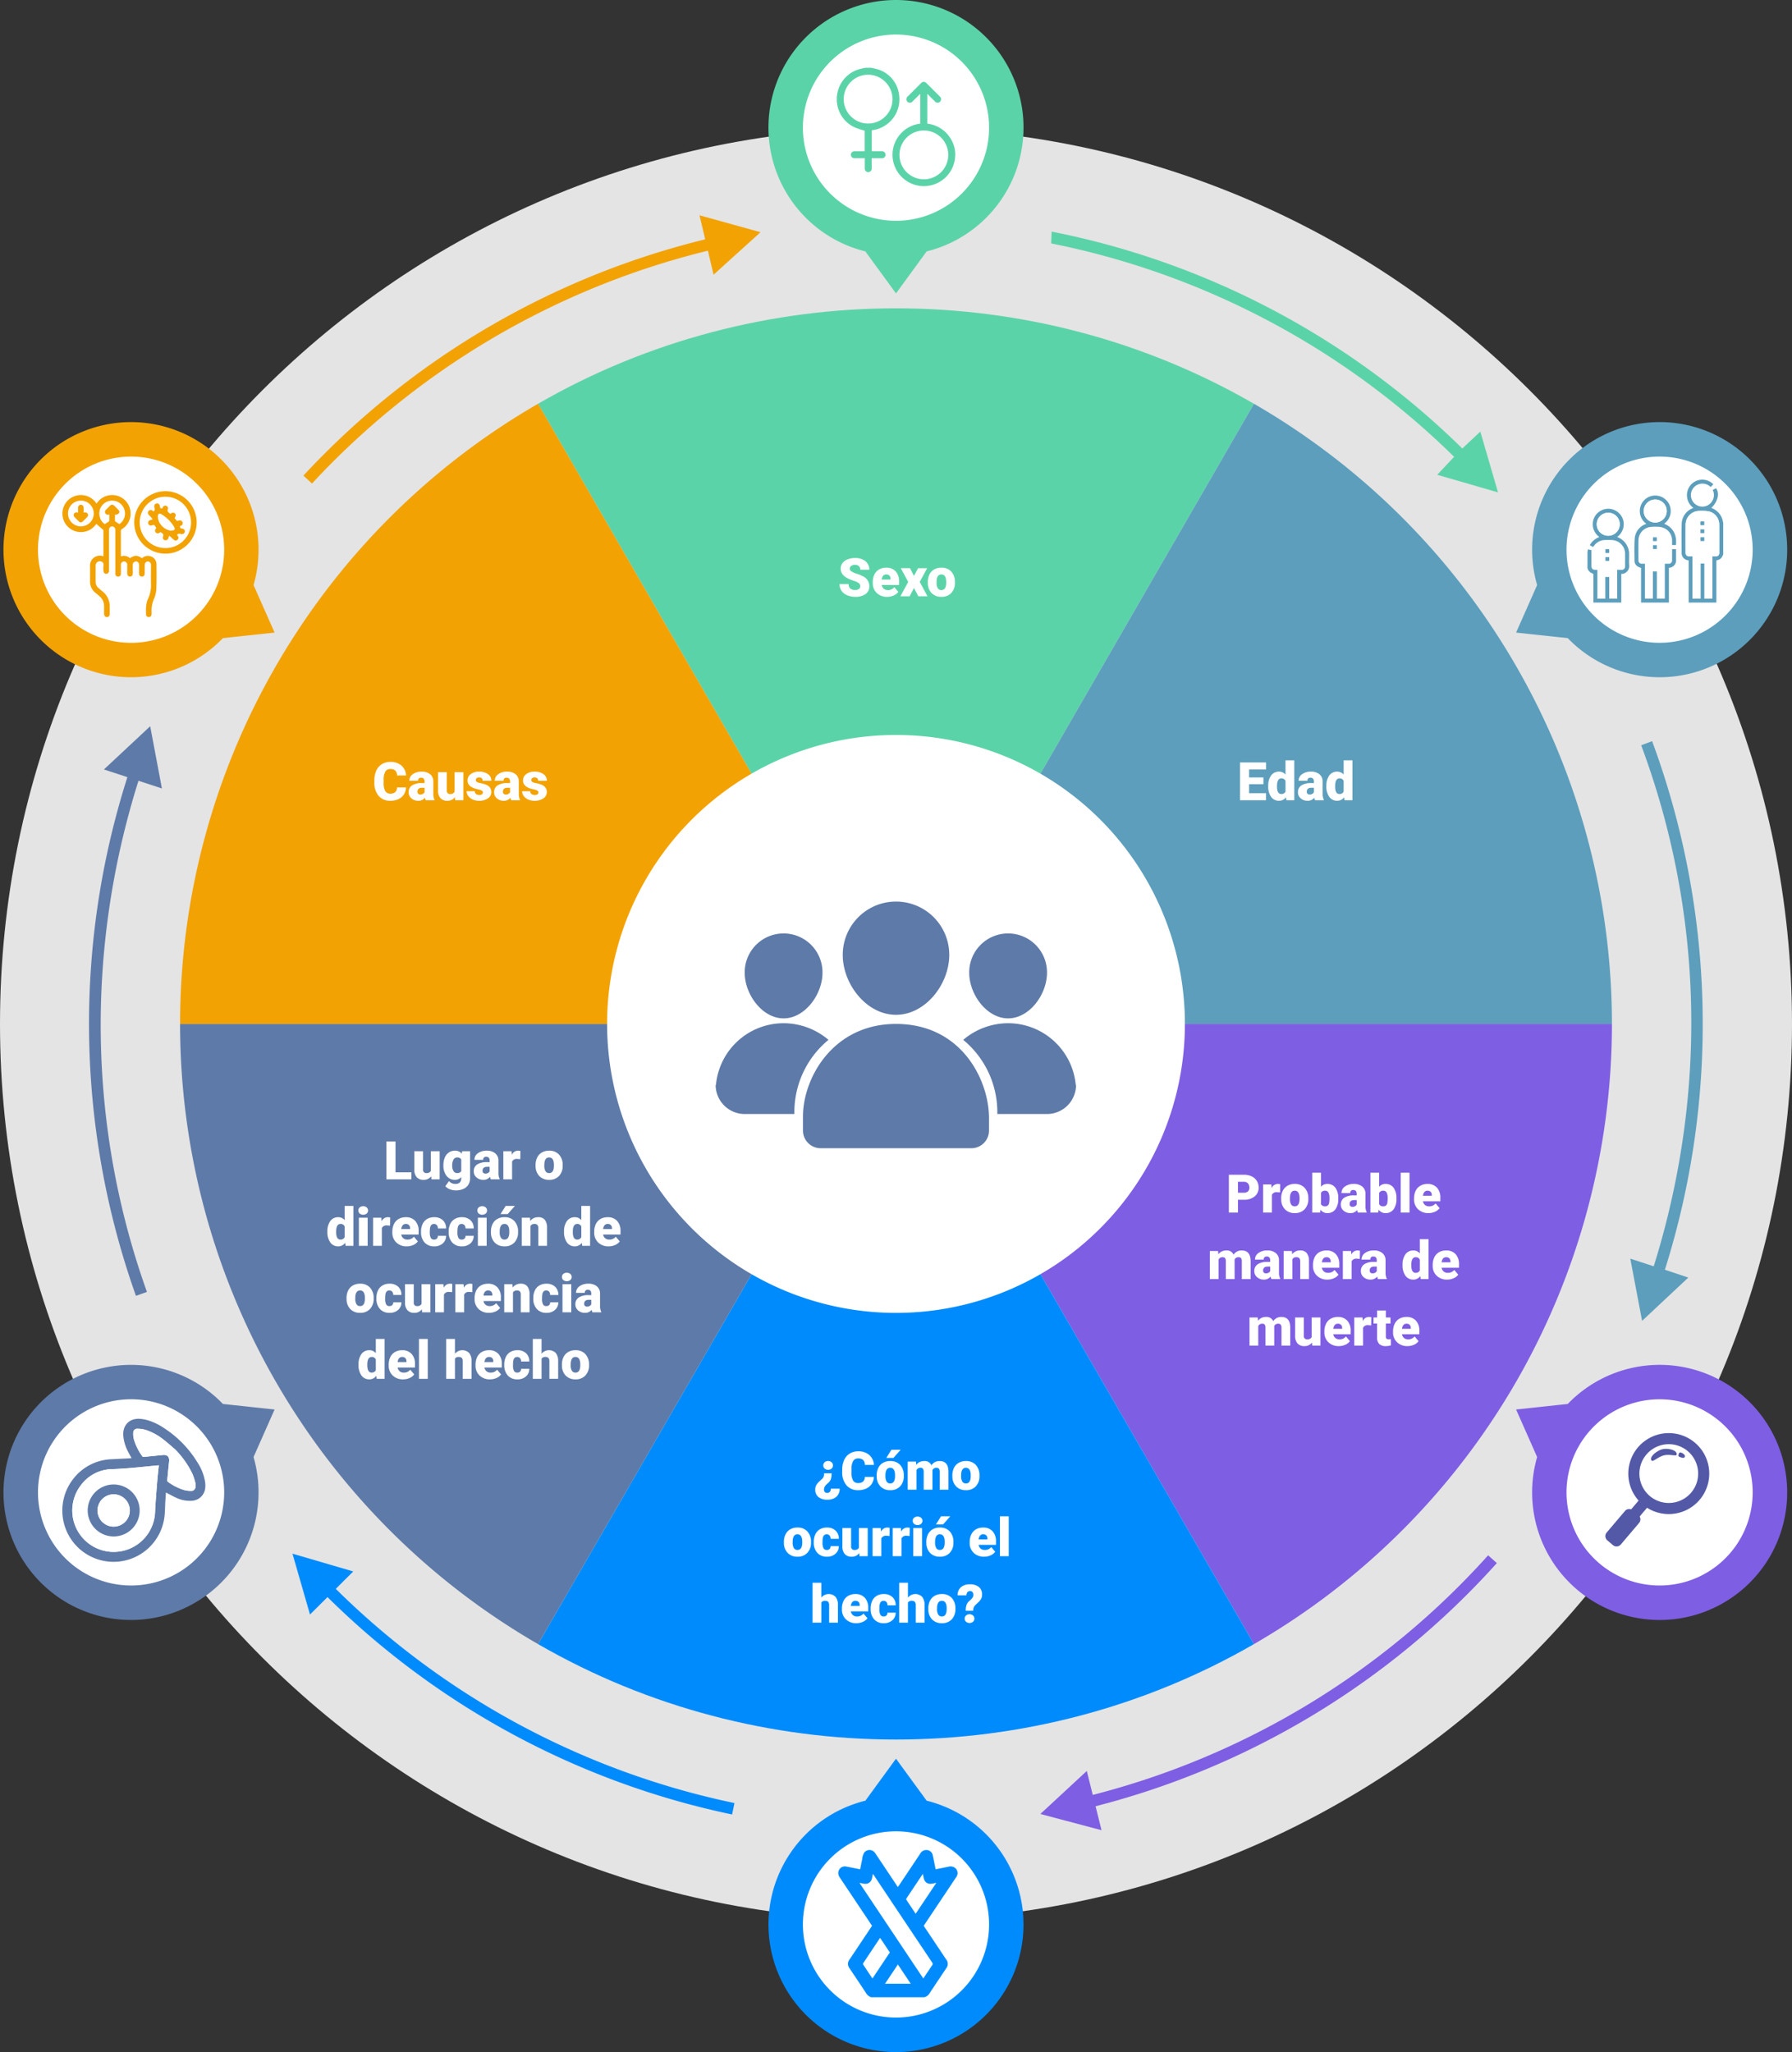 <svg xmlns="http://www.w3.org/2000/svg" xmlns:xlink="http://www.w3.org/1999/xlink" width="808.584" height="925.707" viewBox="0 0 808.584 925.707">
  <rect x="0" y="0" width="808.584" height="925.707" fill="#333333" stroke="none"/>
  <defs>
    <clipPath id="clip-path">
      <rect id="Rectángulo_47843" data-name="Rectángulo 47843" width="808.584" height="925.707" fill="none"/>
    </clipPath>
  </defs>
  <g id="Grupo_159285" data-name="Grupo 159285" transform="translate(-395.708 -7615.001)">
    <g id="Grupo_158833" data-name="Grupo 158833" transform="translate(395.708 7615.001)">
      <g id="Grupo_158832" data-name="Grupo 158832" clip-path="url(#clip-path)">
        <path id="Trazado_231408" data-name="Trazado 231408" d="M404.292,47.34c223.285,0,404.291,181.009,404.291,404.295s-181.006,404.29-404.291,404.29S0,674.918,0,451.635,181.008,47.34,404.292,47.34" transform="translate(0 10.267)" fill="#e4e4e4" fill-rule="evenodd"/>
        <path id="Trazado_231409" data-name="Trazado 231409" d="M361.022,437.112,199.5,157.353c99.428-57.408,223.61-57.407,323.038,0Z" transform="translate(43.27 24.789)" fill="#5bd3a9" fill-rule="evenodd"/>
        <path id="Trazado_231410" data-name="Trazado 231410" d="M332.235,429.439l161.52-279.76a323.03,323.03,0,0,1,161.516,279.76Z" transform="translate(72.057 32.463)" fill="#5c9ebc" fill-rule="evenodd"/>
        <path id="Trazado_231411" data-name="Trazado 231411" d="M332.235,379.577H655.271A323.027,323.027,0,0,1,493.755,659.333Z" transform="translate(72.057 82.325)" fill="#7e5ee3" fill-rule="evenodd"/>
        <path id="Trazado_231412" data-name="Trazado 231412" d="M361.022,379.577l161.52,279.756c-99.428,57.405-223.611,57.405-323.038,0Z" transform="translate(43.27 82.325)" fill="#008bfd" fill-rule="evenodd"/>
        <path id="Trazado_231413" data-name="Trazado 231413" d="M389.81,379.577,228.292,659.333A323.033,323.033,0,0,1,66.772,379.577Z" transform="translate(14.482 82.325)" fill="#5e7aa8" fill-rule="evenodd"/>
        <path id="Trazado_231414" data-name="Trazado 231414" d="M389.81,429.439H66.772a323.035,323.035,0,0,1,161.52-279.76Z" transform="translate(14.482 32.463)" fill="#f2a203" fill-rule="evenodd"/>
        <path id="Trazado_231415" data-name="Trazado 231415" d="M355.468,272.452A130.356,130.356,0,1,1,225.112,402.811,130.354,130.354,0,0,1,355.468,272.452" transform="translate(48.824 59.091)" fill="#fff" fill-rule="evenodd"/>
        <path id="Trazado_231416" data-name="Trazado 231416" d="M342.491,0a57.55,57.55,0,0,1,13.82,113.414l-13.82,18.941-13.82-18.941A57.549,57.549,0,0,1,342.491,0" transform="translate(61.801)" fill="#5bd3a9" fill-rule="evenodd"/>
        <path id="Trazado_231417" data-name="Trazado 231417" d="M339.722,12.806a42.006,42.006,0,1,1-42.007,42,42.007,42.007,0,0,1,42.007-42" transform="translate(64.57 2.777)" fill="#fff" fill-rule="evenodd"/>
        <path id="Trazado_231418" data-name="Trazado 231418" d="M676.782,185.248a57.549,57.549,0,0,1-91.309,68.675l-23.309-2.5,9.492-21.438a57.548,57.548,0,0,1,105.127-44.739" transform="translate(121.925 33.935)" fill="#5c9ebc" fill-rule="evenodd"/>
        <path id="Trazado_231419" data-name="Trazado 231419" d="M659.237,190.266A42,42,0,1,1,601.86,174.89a42,42,0,0,1,57.377,15.375" transform="translate(125.978 36.709)" fill="#fff" fill-rule="evenodd"/>
        <path id="Trazado_231420" data-name="Trazado 231420" d="M9,185.248a57.549,57.549,0,0,0,91.309,68.675l23.313-2.5-9.492-21.438A57.55,57.55,0,0,0,9,185.248" transform="translate(0.277 33.935)" fill="#f2a203" fill-rule="evenodd"/>
        <path id="Trazado_231421" data-name="Trazado 231421" d="M19.716,190.266A42.006,42.006,0,1,0,77.1,174.89a42,42,0,0,0-57.38,15.375" transform="translate(3.054 36.709)" fill="#fff" fill-rule="evenodd"/>
        <path id="Trazado_231422" data-name="Trazado 231422" d="M676.782,592.274A57.55,57.55,0,0,0,585.473,523.6l-23.309,2.5,9.492,21.438a57.547,57.547,0,0,0,105.127,44.735" transform="translate(121.925 109.734)" fill="#7e5ee3" fill-rule="evenodd"/>
        <path id="Trazado_231423" data-name="Trazado 231423" d="M659.237,581.719A42,42,0,1,0,601.86,597.1a42,42,0,0,0,57.377-15.377" transform="translate(125.978 112.499)" fill="#fff" fill-rule="evenodd"/>
        <path id="Trazado_231424" data-name="Trazado 231424" d="M9,592.274A57.55,57.55,0,0,1,100.307,523.6l23.313,2.5-9.492,21.438A57.549,57.549,0,0,1,9,592.274" transform="translate(0.277 109.734)" fill="#5e7aa8" fill-rule="evenodd"/>
        <path id="Trazado_231425" data-name="Trazado 231425" d="M19.716,581.719A42.006,42.006,0,1,1,77.1,597.1a42.009,42.009,0,0,1-57.38-15.377" transform="translate(3.054 112.499)" fill="#fff" fill-rule="evenodd"/>
        <path id="Trazado_231426" data-name="Trazado 231426" d="M342.491,784.307A57.547,57.547,0,0,0,356.311,670.9l-13.82-18.943L328.671,670.9a57.547,57.547,0,0,0,13.82,113.409" transform="translate(61.801 141.4)" fill="#008bfd" fill-rule="evenodd"/>
        <path id="Trazado_231427" data-name="Trazado 231427" d="M339.722,762.888a42.006,42.006,0,1,0-42.007-42.006,42.007,42.007,0,0,0,42.007,42.006" transform="translate(64.57 147.239)" fill="#fff" fill-rule="evenodd"/>
        <path id="Trazado_231428" data-name="Trazado 231428" d="M622.046,536.26a13.258,13.258,0,1,0,8.573,3.155,13.253,13.253,0,0,0-8.573-3.155m-.021,31.527a18.263,18.263,0,1,1,13.93-6.441,18.28,18.28,0,0,1-13.93,6.441" transform="translate(130.951 115.222)" fill="#5359a6" fill-rule="evenodd"/>
        <rect id="Rectángulo_47842" data-name="Rectángulo 47842" width="8.255" height="5.005" transform="translate(735.529 681.43) rotate(-49.668)" fill="#5359a6"/>
        <path id="Trazado_231429" data-name="Trazado 231429" d="M602.226,575.409a2.5,2.5,0,0,1-3.531.29l-2.551-2.167a2.5,2.5,0,0,1-.285-3.527l8.259-9.725a2.5,2.5,0,0,1,3.526-.285l2.556,2.161a2.509,2.509,0,0,1,.285,3.529Z" transform="translate(129.104 121.325)" fill="#5359a6" fill-rule="evenodd"/>
        <path id="Trazado_231430" data-name="Trazado 231430" d="M623.768,539.2c.434,1.81-2.5.06-5.685.818s-5.424,3.75-5.858,1.936,3.071-4.147,4.988-4.664c2.185-.585,6.121.1,6.555,1.911" transform="translate(132.775 116.486)" fill="#5359a6" fill-rule="evenodd"/>
        <path id="Trazado_231431" data-name="Trazado 231431" d="M625.259,540.361c-.266.785-1.182.493-1.964.226s-1.143-.415-.876-1.2.416-1.147,1.2-.876,1.907,1.06,1.64,1.848" transform="translate(134.975 116.776)" fill="#5359a6" fill-rule="evenodd"/>
        <path id="Trazado_231432" data-name="Trazado 231432" d="M360.552,358.247c0,13.271-10.76,27.05-24.033,27.05s-24.031-13.779-24.031-27.05a24.032,24.032,0,0,1,48.065,0" transform="translate(67.774 72.487)" fill="#5e7aa8" fill-rule="evenodd"/>
        <path id="Trazado_231433" data-name="Trazado 231433" d="M373.7,435.652a7.991,7.991,0,0,0,7.991-7.993v-5.55c0-17.152-12.377-42.533-41.979-42.533-28.447,0-41.98,24.429-41.98,41.8v6.279a7.992,7.992,0,0,0,7.993,7.993Z" transform="translate(64.575 82.325)" fill="#5e7aa8" fill-rule="evenodd"/>
        <path id="Trazado_231434" data-name="Trazado 231434" d="M311.234,363.736c0,9.691-7.857,20.568-17.55,20.568s-17.551-10.877-17.551-20.568a17.551,17.551,0,1,1,35.1,0" transform="translate(59.889 75.083)" fill="#5e7aa8" fill-rule="evenodd"/>
        <path id="Trazado_231435" data-name="Trazado 231435" d="M316.269,386.816a31.3,31.3,0,0,0-20.249-7.5,30.655,30.655,0,0,0-30.523,27.83h-.136a13.128,13.128,0,0,0,13.127,13.125h22.4a42.29,42.29,0,0,1,15.385-33.451" transform="translate(57.553 82.267)" fill="#5e7aa8" fill-rule="evenodd"/>
        <path id="Trazado_231436" data-name="Trazado 231436" d="M359.381,363.736c0,9.691,7.856,20.568,17.554,20.568s17.547-10.877,17.547-20.568a17.551,17.551,0,1,0-35.1,0" transform="translate(77.945 75.083)" fill="#5e7aa8" fill-rule="evenodd"/>
        <path id="Trazado_231437" data-name="Trazado 231437" d="M357.162,386.816a31.31,31.31,0,0,1,20.253-7.5,30.657,30.657,0,0,1,30.522,27.83h.134a13.128,13.128,0,0,1-13.125,13.125h-22.4a42.279,42.279,0,0,0-15.385-33.451" transform="translate(77.463 82.267)" fill="#5e7aa8" fill-rule="evenodd"/>
        <path id="Trazado_231438" data-name="Trazado 231438" d="M571.586,187.451A359.765,359.765,0,0,0,389.781,91.188l.195-5.33A364.96,364.96,0,0,1,575.282,183.7l8.134-7.626L591.4,203.5l-27.438-7.939Z" transform="translate(84.538 18.621)" fill="#5bd3a9"/>
        <path id="Trazado_231439" data-name="Trazado 231439" d="M609.423,276.6l4.936-1.846A368.143,368.143,0,0,1,620.117,513.2l10.566,3.536-20.853,19.518-5.323-28.067,10.581,3.455c24.164-77.326,22.667-159.006-5.666-235.049" transform="translate(131.109 59.589)" fill="#5c9ebc"/>
        <path id="Trazado_231440" data-name="Trazado 231440" d="M409.407,684.647A359.767,359.767,0,0,0,587.814,576.555l3.92,3.517A365.386,365.386,0,0,1,410.679,689.757l2.686,10.808-27.608-7.316,20.96-19.4Z" transform="translate(83.665 125.047)" fill="#7e5ee3"/>
        <path id="Trazado_231441" data-name="Trazado 231441" d="M127.984,591.825a360.667,360.667,0,0,0,179.9,96.626l-1.068,5.154A366.389,366.389,0,0,1,124.254,595.54l-7.9,7.862-7.907-27.448,27.418,8.018Z" transform="translate(23.522 124.916)" fill="#008bfd"/>
        <path id="Trazado_231442" data-name="Trazado 231442" d="M59.144,524.4l-4.96,1.771a366.177,366.177,0,0,1-3.86-233.985l-10.586-3.468,20.871-19.5L65.9,297.284l-10.575-3.462C31.577,369.211,32.457,449.859,59.144,524.4" transform="translate(7.158 58.389)" fill="#5e7aa8"/>
        <path id="Trazado_231443" data-name="Trazado 231443" d="M295.015,95.779A360.463,360.463,0,0,0,116.378,200.809l-3.868-3.576A366.029,366.029,0,0,1,293.8,90.655l-2.568-10.84,27.526,7.625-21.177,19.166Z" transform="translate(24.402 17.311)" fill="#f2a203"/>
      </g>
    </g>
    <path id="Trazado_232837" data-name="Trazado 232837" d="M35.168,21.836h7.16V25H31.055V7.938h4.113Zm16.1,1.793a4.072,4.072,0,0,1-3.387,1.605,3.993,3.993,0,0,1-3.158-1.213,5.1,5.1,0,0,1-1.072-3.486V12.32H47.6v8.238a1.419,1.419,0,0,0,1.582,1.629,2.064,2.064,0,0,0,1.934-.973V12.32H55.09V25h-3.7Zm5.52-5.062a8.561,8.561,0,0,1,.633-3.4,5.094,5.094,0,0,1,1.816-2.279,4.788,4.788,0,0,1,2.754-.8,3.807,3.807,0,0,1,3.094,1.336l.141-1.1h3.586v12.2a5.346,5.346,0,0,1-.779,2.912,5,5,0,0,1-2.256,1.9,8.292,8.292,0,0,1-3.422.662,7.153,7.153,0,0,1-2.7-.527,4.876,4.876,0,0,1-2-1.371l1.652-2.32a3.621,3.621,0,0,0,2.906,1.3q2.625,0,2.625-2.7v-.4a3.708,3.708,0,0,1-2.871,1.254,4.583,4.583,0,0,1-3.75-1.775,7.356,7.356,0,0,1-1.43-4.752Zm3.961.246a4.511,4.511,0,0,0,.586,2.467,1.849,1.849,0,0,0,1.641.908,2.1,2.1,0,0,0,1.863-.855V16A2.045,2.045,0,0,0,63,15.133a1.861,1.861,0,0,0-1.652.943A5.144,5.144,0,0,0,60.75,18.813ZM78.2,25a4.459,4.459,0,0,1-.375-1.137,3.672,3.672,0,0,1-3.047,1.371A4.5,4.5,0,0,1,71.73,24.15a3.45,3.45,0,0,1-1.254-2.725A3.546,3.546,0,0,1,72,18.309a7.761,7.761,0,0,1,4.43-1.055h1.219v-.671q0-1.755-1.512-1.755a1.236,1.236,0,0,0-1.406,1.39H70.781a3.54,3.54,0,0,1,1.564-2.985,6.575,6.575,0,0,1,3.99-1.147,5.764,5.764,0,0,1,3.832,1.184,4.115,4.115,0,0,1,1.441,3.246v5.613a5.748,5.748,0,0,0,.539,2.672V25Zm-2.473-2.578a2.2,2.2,0,0,0,1.225-.316,1.983,1.983,0,0,0,.7-.715V19.363H76.5q-2.062,0-2.062,1.852a1.131,1.131,0,0,0,.363.873A1.315,1.315,0,0,0,75.727,22.422Zm15.738-6.527-1.3-.094a2.336,2.336,0,0,0-2.391,1.172V25H83.824V12.32h3.7l.129,1.629a3.058,3.058,0,0,1,2.777-1.863,3.851,3.851,0,0,1,1.1.141Zm6.9,2.648a7.484,7.484,0,0,1,.738-3.381,5.28,5.28,0,0,1,2.121-2.279,6.388,6.388,0,0,1,3.246-.8,5.83,5.83,0,0,1,4.488,1.764,6.768,6.768,0,0,1,1.641,4.8v.141a6.566,6.566,0,0,1-1.646,4.705,5.846,5.846,0,0,1-4.459,1.74,5.912,5.912,0,0,1-4.348-1.623,6.348,6.348,0,0,1-1.77-4.4Zm3.949.246a4.718,4.718,0,0,0,.551,2.578,1.835,1.835,0,0,0,1.629.82q2.109,0,2.156-3.246v-.4q0-3.41-2.18-3.41-1.98,0-2.145,2.941ZM4.436,48.566a7.746,7.746,0,0,1,1.3-4.746,4.282,4.282,0,0,1,3.633-1.734,3.641,3.641,0,0,1,2.859,1.336V37h3.961V55H12.639l-.2-1.359a3.739,3.739,0,0,1-3.094,1.594A4.274,4.274,0,0,1,5.76,53.5,7.991,7.991,0,0,1,4.436,48.566Zm3.949.246q0,3.375,1.969,3.375a1.944,1.944,0,0,0,1.875-1.1V46.258a1.892,1.892,0,0,0-1.852-1.125q-1.828,0-1.98,2.953ZM22.6,55H18.639V42.32H22.6ZM18.4,39.051a1.763,1.763,0,0,1,.609-1.383,2.591,2.591,0,0,1,3.164,0,1.874,1.874,0,0,1,0,2.766,2.591,2.591,0,0,1-3.164,0A1.763,1.763,0,0,1,18.4,39.051Zm14.3,6.844L31.4,45.8a2.336,2.336,0,0,0-2.391,1.172V55H25.061V42.32h3.7l.129,1.629a3.058,3.058,0,0,1,2.777-1.863,3.851,3.851,0,0,1,1.1.141Zm7.559,9.34a6.518,6.518,0,0,1-4.723-1.74,6.009,6.009,0,0,1-1.8-4.529v-.328a7.787,7.787,0,0,1,.721-3.434,5.274,5.274,0,0,1,2.1-2.3,6.35,6.35,0,0,1,3.281-.814,5.489,5.489,0,0,1,4.219,1.658A6.516,6.516,0,0,1,45.6,48.367V49.9H37.752a2.846,2.846,0,0,0,.926,1.676,2.755,2.755,0,0,0,1.852.609,3.549,3.549,0,0,0,2.93-1.312l1.8,2.133a5.045,5.045,0,0,1-2.092,1.623A7.069,7.069,0,0,1,40.26,55.234Zm-.445-10.1q-1.734,0-2.062,2.3h3.984v-.3a1.956,1.956,0,0,0-.48-1.471A1.912,1.912,0,0,0,39.814,45.133Zm12.738,7.055a1.756,1.756,0,0,0,1.289-.451,1.654,1.654,0,0,0,.445-1.26h3.7A4.384,4.384,0,0,1,56.5,53.9a5.558,5.558,0,0,1-3.85,1.336A5.627,5.627,0,0,1,48.287,53.5a6.834,6.834,0,0,1-1.594-4.8v-.164a7.723,7.723,0,0,1,.709-3.393,5.162,5.162,0,0,1,2.045-2.262,6.1,6.1,0,0,1,3.164-.791,5.488,5.488,0,0,1,3.926,1.371,4.863,4.863,0,0,1,1.453,3.715h-3.7a2.168,2.168,0,0,0-.48-1.512,1.658,1.658,0,0,0-1.289-.527q-1.535,0-1.793,1.957a13.809,13.809,0,0,0-.082,1.711,5.424,5.424,0,0,0,.457,2.648A1.582,1.582,0,0,0,52.553,52.188Zm12.469,0a1.756,1.756,0,0,0,1.289-.451,1.654,1.654,0,0,0,.445-1.26h3.7A4.384,4.384,0,0,1,68.965,53.9a5.558,5.558,0,0,1-3.85,1.336A5.627,5.627,0,0,1,60.756,53.5a6.834,6.834,0,0,1-1.594-4.8v-.164a7.723,7.723,0,0,1,.709-3.393,5.162,5.162,0,0,1,2.045-2.262,6.1,6.1,0,0,1,3.164-.791,5.488,5.488,0,0,1,3.926,1.371,4.863,4.863,0,0,1,1.453,3.715h-3.7a2.168,2.168,0,0,0-.48-1.512,1.658,1.658,0,0,0-1.289-.527q-1.535,0-1.793,1.957a13.809,13.809,0,0,0-.082,1.711,5.424,5.424,0,0,0,.457,2.648A1.582,1.582,0,0,0,65.021,52.188ZM76.295,55H72.334V42.32h3.961ZM72.1,39.051a1.763,1.763,0,0,1,.609-1.383,2.591,2.591,0,0,1,3.164,0,1.874,1.874,0,0,1,0,2.766,2.591,2.591,0,0,1-3.164,0A1.763,1.763,0,0,1,72.1,39.051Zm6.129,9.492a7.484,7.484,0,0,1,.738-3.381,5.28,5.28,0,0,1,2.121-2.279,6.388,6.388,0,0,1,3.246-.8,5.83,5.83,0,0,1,4.488,1.764,6.768,6.768,0,0,1,1.641,4.8v.141a6.566,6.566,0,0,1-1.646,4.705,5.846,5.846,0,0,1-4.459,1.74,5.912,5.912,0,0,1-4.348-1.623,6.348,6.348,0,0,1-1.77-4.4Zm3.949.246a4.718,4.718,0,0,0,.551,2.578,1.835,1.835,0,0,0,1.629.82q2.109,0,2.156-3.246v-.4q0-3.41-2.18-3.41-1.98,0-2.145,2.941ZM84.873,37h4.172l-3.258,3.68-3.223-.006ZM95.83,42.32l.129,1.488a4.3,4.3,0,0,1,3.621-1.723,3.618,3.618,0,0,1,2.959,1.184,5.635,5.635,0,0,1,1.014,3.563V55H99.592V47a2.14,2.14,0,0,0-.387-1.412,1.789,1.789,0,0,0-1.406-.451,1.883,1.883,0,0,0-1.723.914V55H92.127V42.32Zm15.387,6.246a7.746,7.746,0,0,1,1.3-4.746,4.282,4.282,0,0,1,3.633-1.734,3.641,3.641,0,0,1,2.859,1.336V37h3.961V55H119.42l-.2-1.359a3.739,3.739,0,0,1-3.094,1.594,4.274,4.274,0,0,1-3.586-1.734A7.991,7.991,0,0,1,111.217,48.566Zm3.949.246q0,3.375,1.969,3.375a1.944,1.944,0,0,0,1.875-1.1V46.258a1.892,1.892,0,0,0-1.852-1.125q-1.828,0-1.98,2.953Zm16.184,6.422a6.518,6.518,0,0,1-4.723-1.74,6.009,6.009,0,0,1-1.8-4.529v-.328a7.787,7.787,0,0,1,.721-3.434,5.274,5.274,0,0,1,2.1-2.3,6.35,6.35,0,0,1,3.281-.814,5.489,5.489,0,0,1,4.219,1.658,6.516,6.516,0,0,1,1.547,4.623V49.9h-7.852a2.846,2.846,0,0,0,.926,1.676,2.755,2.755,0,0,0,1.852.609,3.549,3.549,0,0,0,2.93-1.312l1.8,2.133a5.045,5.045,0,0,1-2.092,1.623A7.069,7.069,0,0,1,131.35,55.234Zm-.445-10.1q-1.734,0-2.062,2.3h3.984v-.3a1.956,1.956,0,0,0-.48-1.471A1.912,1.912,0,0,0,130.9,45.133ZM13.072,78.543a7.484,7.484,0,0,1,.738-3.381,5.28,5.28,0,0,1,2.121-2.279,6.388,6.388,0,0,1,3.246-.8,5.83,5.83,0,0,1,4.488,1.764,6.768,6.768,0,0,1,1.641,4.8v.141a6.566,6.566,0,0,1-1.646,4.705,5.846,5.846,0,0,1-4.459,1.74,5.912,5.912,0,0,1-4.348-1.623,6.348,6.348,0,0,1-1.77-4.4Zm3.949.246a4.718,4.718,0,0,0,.551,2.578,1.835,1.835,0,0,0,1.629.82q2.109,0,2.156-3.246v-.4q0-3.41-2.18-3.41-1.98,0-2.145,2.941Zm15.387,3.4a1.756,1.756,0,0,0,1.289-.451,1.654,1.654,0,0,0,.445-1.26h3.7A4.384,4.384,0,0,1,36.352,83.9a5.558,5.558,0,0,1-3.85,1.336A5.627,5.627,0,0,1,28.143,83.5a6.834,6.834,0,0,1-1.594-4.8v-.164a7.723,7.723,0,0,1,.709-3.393A5.162,5.162,0,0,1,29.3,72.877a6.1,6.1,0,0,1,3.164-.791,5.488,5.488,0,0,1,3.926,1.371,4.863,4.863,0,0,1,1.453,3.715h-3.7a2.168,2.168,0,0,0-.48-1.512,1.658,1.658,0,0,0-1.289-.527q-1.535,0-1.793,1.957A13.809,13.809,0,0,0,30.5,78.8a5.424,5.424,0,0,0,.457,2.648A1.582,1.582,0,0,0,32.408,82.188Zm14.66,1.441a4.072,4.072,0,0,1-3.387,1.605,3.993,3.993,0,0,1-3.158-1.213,5.1,5.1,0,0,1-1.072-3.486V72.32H43.4v8.238a1.419,1.419,0,0,0,1.582,1.629,2.064,2.064,0,0,0,1.934-.973V72.32h3.973V85h-3.7Zm13.652-7.734-1.3-.094a2.336,2.336,0,0,0-2.391,1.172V85H53.08V72.32h3.7l.129,1.629a3.058,3.058,0,0,1,2.777-1.863,3.851,3.851,0,0,1,1.1.141Zm9.094,0-1.3-.094a2.336,2.336,0,0,0-2.391,1.172V85H62.174V72.32h3.7l.129,1.629a3.058,3.058,0,0,1,2.777-1.863,3.851,3.851,0,0,1,1.1.141Zm7.559,9.34a6.518,6.518,0,0,1-4.723-1.74,6.009,6.009,0,0,1-1.8-4.529v-.328a7.787,7.787,0,0,1,.721-3.434,5.274,5.274,0,0,1,2.1-2.3,6.35,6.35,0,0,1,3.281-.814,5.489,5.489,0,0,1,4.219,1.658,6.516,6.516,0,0,1,1.547,4.623V79.9H74.865a2.846,2.846,0,0,0,.926,1.676,2.755,2.755,0,0,0,1.852.609,3.549,3.549,0,0,0,2.93-1.312l1.8,2.133a5.045,5.045,0,0,1-2.092,1.623A7.069,7.069,0,0,1,77.373,85.234Zm-.445-10.1q-1.734,0-2.062,2.3H78.85v-.3a1.956,1.956,0,0,0-.48-1.471A1.912,1.912,0,0,0,76.928,75.133Zm11-2.812.129,1.488a4.3,4.3,0,0,1,3.621-1.723,3.618,3.618,0,0,1,2.959,1.184,5.635,5.635,0,0,1,1.014,3.563V85H91.693V77a2.14,2.14,0,0,0-.387-1.412,1.789,1.789,0,0,0-1.406-.451,1.883,1.883,0,0,0-1.723.914V85H84.229V72.32Zm15.27,9.867a1.756,1.756,0,0,0,1.289-.451,1.654,1.654,0,0,0,.445-1.26h3.7a4.384,4.384,0,0,1-1.494,3.422,5.558,5.558,0,0,1-3.85,1.336A5.627,5.627,0,0,1,98.936,83.5a6.834,6.834,0,0,1-1.594-4.8v-.164a7.723,7.723,0,0,1,.709-3.393,5.162,5.162,0,0,1,2.045-2.262,6.1,6.1,0,0,1,3.164-.791,5.488,5.488,0,0,1,3.926,1.371,4.863,4.863,0,0,1,1.453,3.715h-3.7a2.168,2.168,0,0,0-.48-1.512,1.658,1.658,0,0,0-1.289-.527q-1.535,0-1.793,1.957a13.809,13.809,0,0,0-.082,1.711,5.424,5.424,0,0,0,.457,2.648A1.582,1.582,0,0,0,103.2,82.188ZM114.475,85h-3.961V72.32h3.961Zm-4.2-15.949a1.763,1.763,0,0,1,.609-1.383,2.591,2.591,0,0,1,3.164,0,1.874,1.874,0,0,1,0,2.766,2.591,2.591,0,0,1-3.164,0A1.763,1.763,0,0,1,110.279,69.051ZM124.049,85a4.459,4.459,0,0,1-.375-1.137,3.672,3.672,0,0,1-3.047,1.371,4.5,4.5,0,0,1-3.047-1.084,3.45,3.45,0,0,1-1.254-2.725,3.546,3.546,0,0,1,1.523-3.117,7.761,7.761,0,0,1,4.43-1.055H123.5v-.671q0-1.755-1.512-1.755a1.236,1.236,0,0,0-1.406,1.39h-3.949a3.54,3.54,0,0,1,1.564-2.985,6.575,6.575,0,0,1,3.99-1.147,5.764,5.764,0,0,1,3.832,1.184,4.115,4.115,0,0,1,1.441,3.246v5.613A5.748,5.748,0,0,0,128,84.8V85Zm-2.473-2.578a2.2,2.2,0,0,0,1.225-.316,1.983,1.983,0,0,0,.7-.715V79.363H122.35q-2.062,0-2.062,1.852a1.131,1.131,0,0,0,.363.873A1.315,1.315,0,0,0,121.576,82.422ZM18.486,108.566a7.746,7.746,0,0,1,1.3-4.746,4.282,4.282,0,0,1,3.633-1.734,3.641,3.641,0,0,1,2.859,1.336V97H30.24v18H26.689l-.2-1.359a3.739,3.739,0,0,1-3.094,1.594,4.274,4.274,0,0,1-3.586-1.734A7.991,7.991,0,0,1,18.486,108.566Zm3.949.246q0,3.375,1.969,3.375a1.944,1.944,0,0,0,1.875-1.1v-4.828a1.892,1.892,0,0,0-1.852-1.125q-1.828,0-1.98,2.953Zm16.184,6.422a6.518,6.518,0,0,1-4.723-1.74,6.009,6.009,0,0,1-1.8-4.529v-.328a7.787,7.787,0,0,1,.721-3.434,5.274,5.274,0,0,1,2.1-2.3,6.35,6.35,0,0,1,3.281-.814,5.489,5.489,0,0,1,4.219,1.658,6.516,6.516,0,0,1,1.547,4.623V109.9H36.111a2.846,2.846,0,0,0,.926,1.676,2.755,2.755,0,0,0,1.852.609,3.549,3.549,0,0,0,2.93-1.312l1.8,2.133a5.045,5.045,0,0,1-2.092,1.623A7.069,7.069,0,0,1,38.619,115.234Zm-.445-10.1q-1.734,0-2.062,2.3H40.1v-.3a1.956,1.956,0,0,0-.48-1.471A1.912,1.912,0,0,0,38.174,105.133ZM49.717,115H45.756V97h3.961Zm12.27-11.32a4.334,4.334,0,0,1,6.4-.352A5.582,5.582,0,0,1,69.475,107v8H65.514v-7.91a2.232,2.232,0,0,0-.41-1.482,1.762,1.762,0,0,0-1.395-.475,1.9,1.9,0,0,0-1.723.773V115H58.037V97h3.949Zm15.82,11.555a6.518,6.518,0,0,1-4.723-1.74,6.009,6.009,0,0,1-1.8-4.529v-.328A7.787,7.787,0,0,1,72,105.2a5.274,5.274,0,0,1,2.1-2.3,6.35,6.35,0,0,1,3.281-.814,5.489,5.489,0,0,1,4.219,1.658,6.516,6.516,0,0,1,1.547,4.623V109.9H75.3a2.846,2.846,0,0,0,.926,1.676,2.755,2.755,0,0,0,1.852.609,3.549,3.549,0,0,0,2.93-1.312l1.8,2.133a5.045,5.045,0,0,1-2.092,1.623A7.069,7.069,0,0,1,77.807,115.234Zm-.445-10.1q-1.734,0-2.062,2.3h3.984v-.3a1.956,1.956,0,0,0-.48-1.471A1.912,1.912,0,0,0,77.361,105.133ZM90.1,112.188a1.756,1.756,0,0,0,1.289-.451,1.654,1.654,0,0,0,.445-1.26h3.7a4.384,4.384,0,0,1-1.494,3.422,5.558,5.558,0,0,1-3.85,1.336,5.627,5.627,0,0,1-4.359-1.734,6.834,6.834,0,0,1-1.594-4.8v-.164a7.723,7.723,0,0,1,.709-3.393,5.162,5.162,0,0,1,2.045-2.262,6.1,6.1,0,0,1,3.164-.791,5.488,5.488,0,0,1,3.926,1.371,4.863,4.863,0,0,1,1.453,3.715h-3.7a2.168,2.168,0,0,0-.48-1.512,1.658,1.658,0,0,0-1.289-.527q-1.535,0-1.793,1.957a13.809,13.809,0,0,0-.082,1.711,5.424,5.424,0,0,0,.457,2.648A1.582,1.582,0,0,0,90.1,112.188Zm10.969-8.508a4.334,4.334,0,0,1,6.4-.352,5.582,5.582,0,0,1,1.09,3.668v8H104.6v-7.91a2.232,2.232,0,0,0-.41-1.482,1.762,1.762,0,0,0-1.395-.475,1.9,1.9,0,0,0-1.723.773V115H97.119V97h3.949Zm9.188,4.863a7.484,7.484,0,0,1,.738-3.381,5.28,5.28,0,0,1,2.121-2.279,6.388,6.388,0,0,1,3.246-.8,5.83,5.83,0,0,1,4.488,1.764,6.768,6.768,0,0,1,1.641,4.8v.141a6.566,6.566,0,0,1-1.646,4.705,5.846,5.846,0,0,1-4.459,1.74,5.912,5.912,0,0,1-4.348-1.623,6.348,6.348,0,0,1-1.77-4.4Zm3.949.246a4.718,4.718,0,0,0,.551,2.578,1.835,1.835,0,0,0,1.629.82q2.109,0,2.156-3.246v-.4q0-3.41-2.18-3.41-1.98,0-2.145,2.941Z" transform="translate(539 8122)" fill="#fff"/>
    <path id="Trazado_232833" data-name="Trazado 232833" d="M45.92,19.223a6.231,6.231,0,0,1-.961,3.146,5.8,5.8,0,0,1-2.467,2.115,8.4,8.4,0,0,1-3.627.75,6.7,6.7,0,0,1-5.3-2.191,9.048,9.048,0,0,1-1.934-6.187v-.844a10.328,10.328,0,0,1,.873-4.389,6.615,6.615,0,0,1,2.514-2.906,7.013,7.013,0,0,1,3.8-1.025,7.354,7.354,0,0,1,4.992,1.635,6.459,6.459,0,0,1,2.145,4.506h-4.1a3.056,3.056,0,0,0-.785-2.238,3.229,3.229,0,0,0-2.25-.68,2.457,2.457,0,0,0-2.25,1.148,7.381,7.381,0,0,0-.75,3.668v1.207a8.167,8.167,0,0,0,.686,3.9,2.509,2.509,0,0,0,2.361,1.172,3.159,3.159,0,0,0,2.168-.668,2.835,2.835,0,0,0,.8-2.121ZM54.826,25a4.459,4.459,0,0,1-.375-1.137A3.672,3.672,0,0,1,51.4,25.234a4.5,4.5,0,0,1-3.047-1.084A3.45,3.45,0,0,1,47.1,21.426a3.546,3.546,0,0,1,1.523-3.117,7.761,7.761,0,0,1,4.43-1.055h1.219v-.671q0-1.755-1.512-1.755a1.236,1.236,0,0,0-1.406,1.39H47.408a3.54,3.54,0,0,1,1.564-2.985,6.575,6.575,0,0,1,3.99-1.147,5.764,5.764,0,0,1,3.832,1.184,4.115,4.115,0,0,1,1.441,3.246v5.613a5.748,5.748,0,0,0,.539,2.672V25Zm-2.473-2.578a2.2,2.2,0,0,0,1.225-.316,1.983,1.983,0,0,0,.7-.715V19.363H53.127q-2.062,0-2.062,1.852a1.131,1.131,0,0,0,.363.873A1.315,1.315,0,0,0,52.354,22.422Zm15.621,1.207a4.072,4.072,0,0,1-3.387,1.605,3.993,3.993,0,0,1-3.158-1.213,5.1,5.1,0,0,1-1.072-3.486V12.32h3.949v8.238a1.419,1.419,0,0,0,1.582,1.629,2.064,2.064,0,0,0,1.934-.973V12.32h3.973V25h-3.7ZM80.6,21.438a.912.912,0,0,0-.527-.809,8.021,8.021,0,0,0-2-.633,9.138,9.138,0,0,1-2.437-.861,4.083,4.083,0,0,1-1.465-1.295,3.092,3.092,0,0,1-.5-1.746A3.5,3.5,0,0,1,75.1,13.217a5.938,5.938,0,0,1,3.773-1.131A6.579,6.579,0,0,1,82.9,13.223a3.555,3.555,0,0,1,1.523,2.988H80.467q0-1.523-1.605-1.523a1.591,1.591,0,0,0-1.043.346,1.07,1.07,0,0,0-.422.861.982.982,0,0,0,.516.855,4.872,4.872,0,0,0,1.646.539,14.228,14.228,0,0,1,1.986.5q2.859.984,2.859,3.527a3.321,3.321,0,0,1-1.541,2.824,6.758,6.758,0,0,1-3.99,1.09,6.9,6.9,0,0,1-2.906-.586,4.86,4.86,0,0,1-1.992-1.594,3.609,3.609,0,0,1-.715-2.121h3.691a1.526,1.526,0,0,0,.586,1.283,2.41,2.41,0,0,0,1.441.4,1.9,1.9,0,0,0,1.213-.328A1.05,1.05,0,0,0,80.6,21.438ZM93.393,25a4.459,4.459,0,0,1-.375-1.137,3.672,3.672,0,0,1-3.047,1.371,4.5,4.5,0,0,1-3.047-1.084,3.45,3.45,0,0,1-1.254-2.725,3.546,3.546,0,0,1,1.523-3.117,7.761,7.761,0,0,1,4.43-1.055h1.219v-.671q0-1.755-1.512-1.755a1.236,1.236,0,0,0-1.406,1.39H85.975a3.54,3.54,0,0,1,1.564-2.985,6.575,6.575,0,0,1,3.99-1.147,5.764,5.764,0,0,1,3.832,1.184A4.115,4.115,0,0,1,96.8,16.516v5.613a5.748,5.748,0,0,0,.539,2.672V25ZM90.92,22.422a2.2,2.2,0,0,0,1.225-.316,1.983,1.983,0,0,0,.7-.715V19.363H91.693q-2.062,0-2.062,1.852a1.131,1.131,0,0,0,.363.873A1.315,1.315,0,0,0,90.92,22.422Zm14.707-.984a.912.912,0,0,0-.527-.809,8.021,8.021,0,0,0-2-.633,9.138,9.138,0,0,1-2.437-.861,4.083,4.083,0,0,1-1.465-1.295,3.092,3.092,0,0,1-.5-1.746,3.5,3.5,0,0,1,1.441-2.877,5.938,5.938,0,0,1,3.773-1.131,6.579,6.579,0,0,1,4.031,1.137,3.555,3.555,0,0,1,1.523,2.988H105.5q0-1.523-1.605-1.523a1.591,1.591,0,0,0-1.043.346,1.07,1.07,0,0,0-.422.861.982.982,0,0,0,.516.855,4.872,4.872,0,0,0,1.646.539,14.228,14.228,0,0,1,1.986.5q2.859.984,2.859,3.527a3.321,3.321,0,0,1-1.541,2.824,6.758,6.758,0,0,1-3.99,1.09A6.9,6.9,0,0,1,101,24.648a4.86,4.86,0,0,1-1.992-1.594,3.609,3.609,0,0,1-.715-2.121h3.691a1.526,1.526,0,0,0,.586,1.283,2.41,2.41,0,0,0,1.441.4,1.9,1.9,0,0,0,1.213-.328A1.05,1.05,0,0,0,105.627,21.438Z" transform="translate(533 7951)" fill="#fff"/>
    <path id="Trazado_232832" data-name="Trazado 232832" d="M53.865,20.465a1.69,1.69,0,0,0-.639-1.406,7.938,7.938,0,0,0-2.244-1.043,21.53,21.53,0,0,1-2.625-1.043q-3.316-1.629-3.316-4.477a4.014,4.014,0,0,1,.826-2.5,5.344,5.344,0,0,1,2.338-1.687,9.1,9.1,0,0,1,3.4-.6,7.958,7.958,0,0,1,3.3.656,5.223,5.223,0,0,1,2.268,1.869A4.881,4.881,0,0,1,57.979,13h-4.1a2.063,2.063,0,0,0-.639-1.617,2.489,2.489,0,0,0-1.729-.574,2.807,2.807,0,0,0-1.74.486,1.432,1.432,0,0,0,.064,2.426,8.867,8.867,0,0,0,2.473,1.1,15.147,15.147,0,0,1,2.906,1.225,4.884,4.884,0,0,1,2.766,4.395,4.166,4.166,0,0,1-1.687,3.516,7.506,7.506,0,0,1-4.629,1.277,9.184,9.184,0,0,1-3.756-.744,5.663,5.663,0,0,1-2.531-2.039,5.313,5.313,0,0,1-.85-2.982H48.65a2.617,2.617,0,0,0,.709,2.021,3.351,3.351,0,0,0,2.3.65,2.647,2.647,0,0,0,1.611-.439A1.45,1.45,0,0,0,53.865,20.465Zm12.176,4.77a6.518,6.518,0,0,1-4.723-1.74,6.009,6.009,0,0,1-1.8-4.529v-.328a7.787,7.787,0,0,1,.721-3.434,5.274,5.274,0,0,1,2.1-2.3,6.35,6.35,0,0,1,3.281-.814,5.489,5.489,0,0,1,4.219,1.658,6.516,6.516,0,0,1,1.547,4.623V19.9H63.533a2.846,2.846,0,0,0,.926,1.676,2.755,2.755,0,0,0,1.852.609,3.549,3.549,0,0,0,2.93-1.312l1.8,2.133a5.045,5.045,0,0,1-2.092,1.623A7.069,7.069,0,0,1,66.041,25.234Zm-.445-10.1q-1.734,0-2.062,2.3h3.984v-.3a1.956,1.956,0,0,0-.48-1.471A1.912,1.912,0,0,0,65.6,15.133Zm12.516.68,1.84-3.492h4.1L80.713,18.5l3.5,6.5H80.092L78.1,21.25,76.143,25H71.994l3.516-6.5L72.182,12.32H76.33Zm6.246,2.73a7.484,7.484,0,0,1,.738-3.381,5.28,5.28,0,0,1,2.121-2.279,6.388,6.388,0,0,1,3.246-.8,5.83,5.83,0,0,1,4.488,1.764,6.768,6.768,0,0,1,1.641,4.8v.141a6.566,6.566,0,0,1-1.646,4.705,5.846,5.846,0,0,1-4.459,1.74,5.912,5.912,0,0,1-4.348-1.623,6.348,6.348,0,0,1-1.77-4.4Zm3.949.246a4.718,4.718,0,0,0,.551,2.578,1.835,1.835,0,0,0,1.629.82q2.109,0,2.156-3.246v-.4q0-3.41-2.18-3.41-1.98,0-2.145,2.941Z" transform="translate(730 7859)" fill="#fff"/>
    <path id="Trazado_232836" data-name="Trazado 232836" d="M40.939,17.617a7.952,7.952,0,0,1-.357,2.7,4.035,4.035,0,0,1-1.2,1.658l-.773.715a3.056,3.056,0,0,0-1.09,2.18,1.628,1.628,0,0,0,.393,1.213,1.4,1.4,0,0,0,1.014.381,1.548,1.548,0,0,0,1.225-.5,2.153,2.153,0,0,0,.463-1.412h3.973a4.8,4.8,0,0,1-1.494,3.656,5.881,5.881,0,0,1-4.072,1.3A6.047,6.047,0,0,1,34.98,28.3a4.257,4.257,0,0,1-1.424-3.428A3.937,3.937,0,0,1,34,23.037a7.273,7.273,0,0,1,1.523-1.869l1-.914a2.692,2.692,0,0,0,1.008-1.793l.059-.844Zm-1.57-1.582a2.27,2.27,0,0,1-1.564-.557,1.93,1.93,0,0,1,0-2.848,2.27,2.27,0,0,1,1.564-.557,2.231,2.231,0,0,1,1.576.568,1.928,1.928,0,0,1,0,2.824A2.231,2.231,0,0,1,39.369,16.035Zm20.648,3.188a6.231,6.231,0,0,1-.961,3.146,5.8,5.8,0,0,1-2.467,2.115,8.4,8.4,0,0,1-3.627.75,6.7,6.7,0,0,1-5.3-2.191,9.048,9.048,0,0,1-1.934-6.187v-.844a10.328,10.328,0,0,1,.873-4.389,6.615,6.615,0,0,1,2.514-2.906,7.013,7.013,0,0,1,3.8-1.025,7.354,7.354,0,0,1,4.992,1.635,6.459,6.459,0,0,1,2.145,4.506h-4.1a3.056,3.056,0,0,0-.785-2.238,3.229,3.229,0,0,0-2.25-.68,2.457,2.457,0,0,0-2.25,1.148,7.381,7.381,0,0,0-.75,3.668v1.207a8.167,8.167,0,0,0,.686,3.9,2.509,2.509,0,0,0,2.361,1.172,3.159,3.159,0,0,0,2.168-.668,2.835,2.835,0,0,0,.8-2.121Zm1.266-.68a7.484,7.484,0,0,1,.738-3.381,5.28,5.28,0,0,1,2.121-2.279,6.388,6.388,0,0,1,3.246-.8,5.83,5.83,0,0,1,4.488,1.764,6.768,6.768,0,0,1,1.641,4.8v.141a6.566,6.566,0,0,1-1.646,4.705,5.846,5.846,0,0,1-4.459,1.74,5.912,5.912,0,0,1-4.348-1.623,6.348,6.348,0,0,1-1.77-4.4Zm3.949.246a4.718,4.718,0,0,0,.551,2.578,1.835,1.835,0,0,0,1.629.82q2.109,0,2.156-3.246v-.4q0-3.41-2.18-3.41-1.98,0-2.145,2.941ZM67.928,7H72.1l-3.258,3.68-3.223-.006ZM78.99,12.32l.129,1.488a4.36,4.36,0,0,1,3.621-1.723A3.21,3.21,0,0,1,85.986,14a4.22,4.22,0,0,1,3.727-1.91q3.855,0,3.961,4.664V25H89.713V17a2.417,2.417,0,0,0-.328-1.418,1.4,1.4,0,0,0-1.2-.445,1.871,1.871,0,0,0-1.746,1.043l.012.164V25H82.494V17.02a2.541,2.541,0,0,0-.316-1.441,1.393,1.393,0,0,0-1.207-.445,1.894,1.894,0,0,0-1.734,1.043V25H75.287V12.32Zm16.441,6.223a7.484,7.484,0,0,1,.738-3.381,5.28,5.28,0,0,1,2.121-2.279,6.388,6.388,0,0,1,3.246-.8,5.83,5.83,0,0,1,4.488,1.764,6.768,6.768,0,0,1,1.641,4.8v.141a6.566,6.566,0,0,1-1.646,4.705,5.846,5.846,0,0,1-4.459,1.74,5.912,5.912,0,0,1-4.348-1.623,6.348,6.348,0,0,1-1.77-4.4Zm3.949.246a4.718,4.718,0,0,0,.551,2.578,1.835,1.835,0,0,0,1.629.82q2.109,0,2.156-3.246v-.4q0-3.41-2.18-3.41-1.98,0-2.145,2.941ZM19.418,48.543a7.484,7.484,0,0,1,.738-3.381,5.28,5.28,0,0,1,2.121-2.279,6.388,6.388,0,0,1,3.246-.8,5.83,5.83,0,0,1,4.488,1.764,6.768,6.768,0,0,1,1.641,4.8v.141a6.566,6.566,0,0,1-1.646,4.705,5.846,5.846,0,0,1-4.459,1.74A5.912,5.912,0,0,1,21.2,53.611a6.348,6.348,0,0,1-1.77-4.4Zm3.949.246a4.718,4.718,0,0,0,.551,2.578,1.835,1.835,0,0,0,1.629.82q2.109,0,2.156-3.246v-.4q0-3.41-2.18-3.41-1.98,0-2.145,2.941Zm15.387,3.4a1.756,1.756,0,0,0,1.289-.451,1.654,1.654,0,0,0,.445-1.26h3.7A4.384,4.384,0,0,1,42.7,53.9a5.558,5.558,0,0,1-3.85,1.336A5.627,5.627,0,0,1,34.488,53.5a6.834,6.834,0,0,1-1.594-4.8v-.164a7.723,7.723,0,0,1,.709-3.393,5.162,5.162,0,0,1,2.045-2.262,6.1,6.1,0,0,1,3.164-.791,5.488,5.488,0,0,1,3.926,1.371,4.863,4.863,0,0,1,1.453,3.715h-3.7a2.168,2.168,0,0,0-.48-1.512,1.658,1.658,0,0,0-1.289-.527q-1.535,0-1.793,1.957a13.809,13.809,0,0,0-.082,1.711,5.424,5.424,0,0,0,.457,2.648A1.582,1.582,0,0,0,38.754,52.188Zm14.66,1.441a4.072,4.072,0,0,1-3.387,1.605,3.993,3.993,0,0,1-3.158-1.213A5.1,5.1,0,0,1,45.8,50.535V42.32h3.949v8.238a1.419,1.419,0,0,0,1.582,1.629,2.064,2.064,0,0,0,1.934-.973V42.32h3.973V55h-3.7Zm13.652-7.734-1.3-.094a2.336,2.336,0,0,0-2.391,1.172V55H59.426V42.32h3.7l.129,1.629a3.058,3.058,0,0,1,2.777-1.863,3.851,3.851,0,0,1,1.1.141Zm9.094,0-1.3-.094a2.336,2.336,0,0,0-2.391,1.172V55H68.52V42.32h3.7l.129,1.629a3.058,3.058,0,0,1,2.777-1.863,3.851,3.851,0,0,1,1.1.141ZM81.75,55H77.789V42.32H81.75Zm-4.2-15.949a1.763,1.763,0,0,1,.609-1.383,2.591,2.591,0,0,1,3.164,0,1.874,1.874,0,0,1,0,2.766,2.591,2.591,0,0,1-3.164,0A1.763,1.763,0,0,1,77.555,39.051Zm6.129,9.492a7.484,7.484,0,0,1,.738-3.381,5.28,5.28,0,0,1,2.121-2.279,6.388,6.388,0,0,1,3.246-.8,5.83,5.83,0,0,1,4.488,1.764,6.768,6.768,0,0,1,1.641,4.8v.141a6.566,6.566,0,0,1-1.646,4.705,5.846,5.846,0,0,1-4.459,1.74,5.912,5.912,0,0,1-4.348-1.623,6.348,6.348,0,0,1-1.77-4.4Zm3.949.246a4.718,4.718,0,0,0,.551,2.578,1.835,1.835,0,0,0,1.629.82q2.109,0,2.156-3.246v-.4q0-3.41-2.18-3.41-1.98,0-2.145,2.941ZM90.328,37H94.5l-3.258,3.68-3.223-.006ZM109.77,55.234a6.518,6.518,0,0,1-4.723-1.74,6.009,6.009,0,0,1-1.8-4.529v-.328a7.787,7.787,0,0,1,.721-3.434,5.274,5.274,0,0,1,2.1-2.3,6.35,6.35,0,0,1,3.281-.814,5.489,5.489,0,0,1,4.219,1.658,6.516,6.516,0,0,1,1.547,4.623V49.9h-7.852a2.846,2.846,0,0,0,.926,1.676,2.755,2.755,0,0,0,1.852.609,3.549,3.549,0,0,0,2.93-1.312l1.8,2.133a5.045,5.045,0,0,1-2.092,1.623A7.069,7.069,0,0,1,109.77,55.234Zm-.445-10.1q-1.734,0-2.062,2.3h3.984v-.3a1.956,1.956,0,0,0-.48-1.471A1.912,1.912,0,0,0,109.324,45.133ZM120.867,55h-3.961V37h3.961ZM36.3,73.68a4.334,4.334,0,0,1,6.4-.352A5.582,5.582,0,0,1,43.793,77v8H39.832V77.09a2.232,2.232,0,0,0-.41-1.482,1.762,1.762,0,0,0-1.395-.475,1.9,1.9,0,0,0-1.723.773V85H32.355V67H36.3Zm15.82,11.555a6.518,6.518,0,0,1-4.723-1.74,6.009,6.009,0,0,1-1.8-4.529v-.328a7.787,7.787,0,0,1,.721-3.434,5.274,5.274,0,0,1,2.1-2.3,6.35,6.35,0,0,1,3.281-.814,5.489,5.489,0,0,1,4.219,1.658,6.516,6.516,0,0,1,1.547,4.623V79.9H49.617a2.846,2.846,0,0,0,.926,1.676,2.755,2.755,0,0,0,1.852.609,3.549,3.549,0,0,0,2.93-1.312l1.8,2.133a5.045,5.045,0,0,1-2.092,1.623A7.069,7.069,0,0,1,52.125,85.234Zm-.445-10.1q-1.734,0-2.062,2.3H53.6v-.3a1.956,1.956,0,0,0-.48-1.471A1.912,1.912,0,0,0,51.68,75.133Zm12.738,7.055a1.756,1.756,0,0,0,1.289-.451,1.654,1.654,0,0,0,.445-1.26h3.7A4.384,4.384,0,0,1,68.361,83.9a5.558,5.558,0,0,1-3.85,1.336A5.627,5.627,0,0,1,60.152,83.5a6.834,6.834,0,0,1-1.594-4.8v-.164a7.723,7.723,0,0,1,.709-3.393,5.162,5.162,0,0,1,2.045-2.262,6.1,6.1,0,0,1,3.164-.791A5.488,5.488,0,0,1,68.4,73.457a4.863,4.863,0,0,1,1.453,3.715h-3.7a2.168,2.168,0,0,0-.48-1.512,1.658,1.658,0,0,0-1.289-.527q-1.535,0-1.793,1.957a13.809,13.809,0,0,0-.082,1.711,5.424,5.424,0,0,0,.457,2.648A1.582,1.582,0,0,0,64.418,82.188ZM75.387,73.68a4.334,4.334,0,0,1,6.4-.352A5.582,5.582,0,0,1,82.875,77v8H78.914V77.09a2.232,2.232,0,0,0-.41-1.482,1.762,1.762,0,0,0-1.395-.475,1.9,1.9,0,0,0-1.723.773V85H71.438V67h3.949Zm9.188,4.863a7.484,7.484,0,0,1,.738-3.381,5.28,5.28,0,0,1,2.121-2.279,6.388,6.388,0,0,1,3.246-.8,5.83,5.83,0,0,1,4.488,1.764,6.768,6.768,0,0,1,1.641,4.8v.141a6.566,6.566,0,0,1-1.646,4.705,5.846,5.846,0,0,1-4.459,1.74,5.912,5.912,0,0,1-4.348-1.623,6.348,6.348,0,0,1-1.77-4.4Zm3.949.246a4.718,4.718,0,0,0,.551,2.578,1.835,1.835,0,0,0,1.629.82q2.109,0,2.156-3.246v-.4q0-3.41-2.18-3.41-1.98,0-2.145,2.941Zm12.949.809a7.627,7.627,0,0,1,.387-2.7,4.225,4.225,0,0,1,1.254-1.717,8.337,8.337,0,0,0,1.318-1.33,2.171,2.171,0,0,0,.451-1.33q0-1.77-1.523-1.77a1.413,1.413,0,0,0-1.137.516,2.193,2.193,0,0,0-.457,1.395H97.8a4.725,4.725,0,0,1,1.477-3.65,5.887,5.887,0,0,1,4.078-1.307,6.115,6.115,0,0,1,4.049,1.207,4.237,4.237,0,0,1,1.436,3.434,4,4,0,0,1-.387,1.77,5.98,5.98,0,0,1-1.242,1.629L105.867,77a3.17,3.17,0,0,0-.8,1.131,4.481,4.481,0,0,0-.246,1.471Zm-.48,3.563a1.819,1.819,0,0,1,.627-1.424,2.477,2.477,0,0,1,3.129,0,1.93,1.93,0,0,1,0,2.848,2.477,2.477,0,0,1-3.129,0A1.819,1.819,0,0,1,100.992,83.16Z" transform="translate(730 8262)" fill="#fff"/>
    <path id="Trazado_232835" data-name="Trazado 232835" d="M27.3,19.211V25H23.191V7.938H30a7.93,7.93,0,0,1,3.463.721,5.431,5.431,0,0,1,2.332,2.051,5.6,5.6,0,0,1,.826,3.018,4.937,4.937,0,0,1-1.787,3.99,7.415,7.415,0,0,1-4.9,1.494Zm0-3.176H30a2.542,2.542,0,0,0,1.822-.6,2.221,2.221,0,0,0,.627-1.687,2.745,2.745,0,0,0-.645-1.91,2.282,2.282,0,0,0-1.758-.727H27.3Zm19-.141L45,15.8a2.336,2.336,0,0,0-2.391,1.172V25H38.66V12.32h3.7l.129,1.629a3.058,3.058,0,0,1,2.777-1.863,3.851,3.851,0,0,1,1.1.141Zm.5,2.648a7.484,7.484,0,0,1,.738-3.381,5.28,5.28,0,0,1,2.121-2.279,6.388,6.388,0,0,1,3.246-.8A5.83,5.83,0,0,1,57.4,13.85a6.768,6.768,0,0,1,1.641,4.8v.141a6.566,6.566,0,0,1-1.646,4.705,5.846,5.846,0,0,1-4.459,1.74,5.912,5.912,0,0,1-4.348-1.623,6.348,6.348,0,0,1-1.77-4.4Zm3.949.246a4.718,4.718,0,0,0,.551,2.578,1.835,1.835,0,0,0,1.629.82q2.109,0,2.156-3.246v-.4q0-3.41-2.18-3.41-1.98,0-2.145,2.941Zm21.8-.023a7.728,7.728,0,0,1-1.289,4.793,4.318,4.318,0,0,1-3.633,1.676A3.747,3.747,0,0,1,64.512,23.7L64.348,25H60.809V7h3.949v6.34a3.615,3.615,0,0,1,2.848-1.254,4.319,4.319,0,0,1,3.656,1.7,7.768,7.768,0,0,1,1.289,4.781Zm-3.961-.252a5.155,5.155,0,0,0-.486-2.6,1.639,1.639,0,0,0-1.494-.778,1.891,1.891,0,0,0-1.852,1.018v5.031a1.9,1.9,0,0,0,1.875,1.006A1.677,1.677,0,0,0,68.4,20.83,9.745,9.745,0,0,0,68.59,18.514ZM81.434,25a4.459,4.459,0,0,1-.375-1.137,3.672,3.672,0,0,1-3.047,1.371,4.5,4.5,0,0,1-3.047-1.084,3.45,3.45,0,0,1-1.254-2.725,3.546,3.546,0,0,1,1.523-3.117,7.761,7.761,0,0,1,4.43-1.055h1.219v-.671q0-1.755-1.512-1.755a1.236,1.236,0,0,0-1.406,1.39H74.016a3.54,3.54,0,0,1,1.564-2.985,6.575,6.575,0,0,1,3.99-1.147A5.764,5.764,0,0,1,83.4,13.27a4.115,4.115,0,0,1,1.441,3.246v5.613a5.748,5.748,0,0,0,.539,2.672V25Zm-2.473-2.578a2.2,2.2,0,0,0,1.225-.316,1.983,1.983,0,0,0,.7-.715V19.363H79.734q-2.062,0-2.062,1.852a1.131,1.131,0,0,0,.363.873A1.315,1.315,0,0,0,78.961,22.422ZM98.8,18.766a7.728,7.728,0,0,1-1.289,4.793,4.318,4.318,0,0,1-3.633,1.676A3.747,3.747,0,0,1,90.762,23.7L90.6,25H87.059V7h3.949v6.34a3.615,3.615,0,0,1,2.848-1.254,4.319,4.319,0,0,1,3.656,1.7A7.768,7.768,0,0,1,98.8,18.566Zm-3.961-.252a5.155,5.155,0,0,0-.486-2.6,1.639,1.639,0,0,0-1.494-.778,1.891,1.891,0,0,0-1.852,1.018v5.031a1.9,1.9,0,0,0,1.875,1.006,1.677,1.677,0,0,0,1.77-1.357A9.745,9.745,0,0,0,94.84,18.514ZM104.707,25h-3.961V7h3.961Zm8.566.234a6.518,6.518,0,0,1-4.723-1.74,6.009,6.009,0,0,1-1.8-4.529v-.328a7.787,7.787,0,0,1,.721-3.434,5.274,5.274,0,0,1,2.1-2.3,6.35,6.35,0,0,1,3.281-.814,5.489,5.489,0,0,1,4.219,1.658,6.516,6.516,0,0,1,1.547,4.623V19.9h-7.852a2.846,2.846,0,0,0,.926,1.676,2.755,2.755,0,0,0,1.852.609,3.549,3.549,0,0,0,2.93-1.312l1.8,2.133a5.045,5.045,0,0,1-2.092,1.623A7.069,7.069,0,0,1,113.273,25.234Zm-.445-10.1q-1.734,0-2.062,2.3h3.984v-.3a1.956,1.956,0,0,0-.48-1.471A1.912,1.912,0,0,0,112.828,15.133ZM18.322,42.32l.129,1.488a4.36,4.36,0,0,1,3.621-1.723A3.21,3.21,0,0,1,25.318,44a4.22,4.22,0,0,1,3.727-1.91q3.855,0,3.961,4.664V55H29.045V47a2.417,2.417,0,0,0-.328-1.418,1.4,1.4,0,0,0-1.2-.445,1.871,1.871,0,0,0-1.746,1.043l.012.164V55H21.826V47.02a2.541,2.541,0,0,0-.316-1.441,1.393,1.393,0,0,0-1.207-.445,1.894,1.894,0,0,0-1.734,1.043V55H14.619V42.32ZM42.4,55a4.459,4.459,0,0,1-.375-1.137,3.672,3.672,0,0,1-3.047,1.371,4.5,4.5,0,0,1-3.047-1.084,3.45,3.45,0,0,1-1.254-2.725,3.546,3.546,0,0,1,1.523-3.117,7.761,7.761,0,0,1,4.43-1.055h1.219v-.671q0-1.755-1.512-1.755a1.236,1.236,0,0,0-1.406,1.39H34.986a3.54,3.54,0,0,1,1.564-2.985,6.575,6.575,0,0,1,3.99-1.147,5.764,5.764,0,0,1,3.832,1.184,4.115,4.115,0,0,1,1.441,3.246v5.613a5.748,5.748,0,0,0,.539,2.672V55Zm-2.473-2.578a2.2,2.2,0,0,0,1.225-.316,1.983,1.983,0,0,0,.7-.715V49.363H40.705q-2.062,0-2.062,1.852a1.131,1.131,0,0,0,.363.873A1.315,1.315,0,0,0,39.932,52.422Zm11.7-10.1.129,1.488a4.3,4.3,0,0,1,3.621-1.723,3.618,3.618,0,0,1,2.959,1.184,5.635,5.635,0,0,1,1.014,3.563V55H55.389V47A2.14,2.14,0,0,0,55,45.584a1.789,1.789,0,0,0-1.406-.451,1.883,1.883,0,0,0-1.723.914V55H47.924V42.32ZM67.67,55.234a6.518,6.518,0,0,1-4.723-1.74,6.009,6.009,0,0,1-1.8-4.529v-.328a7.787,7.787,0,0,1,.721-3.434,5.274,5.274,0,0,1,2.1-2.3,6.35,6.35,0,0,1,3.281-.814,5.489,5.489,0,0,1,4.219,1.658,6.516,6.516,0,0,1,1.547,4.623V49.9H65.162a2.846,2.846,0,0,0,.926,1.676,2.755,2.755,0,0,0,1.852.609,3.549,3.549,0,0,0,2.93-1.312l1.8,2.133a5.045,5.045,0,0,1-2.092,1.623A7.069,7.069,0,0,1,67.67,55.234Zm-.445-10.1q-1.734,0-2.062,2.3h3.984v-.3a1.956,1.956,0,0,0-.48-1.471A1.912,1.912,0,0,0,67.225,45.133Zm15.047.762-1.3-.094a2.336,2.336,0,0,0-2.391,1.172V55H74.631V42.32h3.7l.129,1.629a3.058,3.058,0,0,1,2.777-1.863,3.851,3.851,0,0,1,1.1.141ZM90.486,55a4.459,4.459,0,0,1-.375-1.137,3.672,3.672,0,0,1-3.047,1.371,4.5,4.5,0,0,1-3.047-1.084,3.45,3.45,0,0,1-1.254-2.725,3.546,3.546,0,0,1,1.523-3.117,7.761,7.761,0,0,1,4.43-1.055h1.219v-.671q0-1.755-1.512-1.755a1.236,1.236,0,0,0-1.406,1.39H83.068a3.54,3.54,0,0,1,1.564-2.985,6.575,6.575,0,0,1,3.99-1.147,5.764,5.764,0,0,1,3.832,1.184A4.115,4.115,0,0,1,93.9,46.516v5.613a5.748,5.748,0,0,0,.539,2.672V55Zm-2.473-2.578a2.2,2.2,0,0,0,1.225-.316,1.983,1.983,0,0,0,.7-.715V49.363H88.787q-2.062,0-2.062,1.852a1.131,1.131,0,0,0,.363.873A1.315,1.315,0,0,0,88.014,52.422Zm13.547-3.855a7.746,7.746,0,0,1,1.3-4.746,4.282,4.282,0,0,1,3.633-1.734,3.641,3.641,0,0,1,2.859,1.336V37h3.961V55h-3.551l-.2-1.359a3.739,3.739,0,0,1-3.094,1.594,4.274,4.274,0,0,1-3.586-1.734A7.991,7.991,0,0,1,101.561,48.566Zm3.949.246q0,3.375,1.969,3.375a1.944,1.944,0,0,0,1.875-1.1V46.258a1.892,1.892,0,0,0-1.852-1.125q-1.828,0-1.98,2.953Zm16.184,6.422a6.518,6.518,0,0,1-4.723-1.74,6.009,6.009,0,0,1-1.8-4.529v-.328a7.787,7.787,0,0,1,.721-3.434,5.274,5.274,0,0,1,2.1-2.3,6.35,6.35,0,0,1,3.281-.814,5.489,5.489,0,0,1,4.219,1.658,6.516,6.516,0,0,1,1.547,4.623V49.9h-7.852a2.846,2.846,0,0,0,.926,1.676,2.755,2.755,0,0,0,1.852.609,3.549,3.549,0,0,0,2.93-1.312l1.8,2.133a5.045,5.045,0,0,1-2.092,1.623A7.069,7.069,0,0,1,121.693,55.234Zm-.445-10.1q-1.734,0-2.062,2.3h3.984v-.3a1.956,1.956,0,0,0-.48-1.471A1.912,1.912,0,0,0,121.248,45.133ZM36.211,72.32l.129,1.488a4.36,4.36,0,0,1,3.621-1.723A3.21,3.21,0,0,1,43.207,74a4.22,4.22,0,0,1,3.727-1.91q3.855,0,3.961,4.664V85H46.934V77a2.417,2.417,0,0,0-.328-1.418,1.4,1.4,0,0,0-1.2-.445,1.871,1.871,0,0,0-1.746,1.043l.012.164V85H39.715V77.02a2.541,2.541,0,0,0-.316-1.441,1.393,1.393,0,0,0-1.207-.445,1.894,1.894,0,0,0-1.734,1.043V85H32.508V72.32ZM60.7,83.629a4.072,4.072,0,0,1-3.387,1.605,3.993,3.993,0,0,1-3.158-1.213,5.1,5.1,0,0,1-1.072-3.486V72.32h3.949v8.238a1.419,1.419,0,0,0,1.582,1.629,2.064,2.064,0,0,0,1.934-.973V72.32h3.973V85h-3.7ZM72.82,85.234a6.518,6.518,0,0,1-4.723-1.74,6.009,6.009,0,0,1-1.8-4.529v-.328a7.787,7.787,0,0,1,.721-3.434,5.274,5.274,0,0,1,2.1-2.3,6.35,6.35,0,0,1,3.281-.814,5.489,5.489,0,0,1,4.219,1.658,6.516,6.516,0,0,1,1.547,4.623V79.9H70.313a2.846,2.846,0,0,0,.926,1.676,2.755,2.755,0,0,0,1.852.609,3.549,3.549,0,0,0,2.93-1.312l1.8,2.133a5.045,5.045,0,0,1-2.092,1.623A7.069,7.069,0,0,1,72.82,85.234Zm-.445-10.1q-1.734,0-2.062,2.3H74.3v-.3a1.956,1.956,0,0,0-.48-1.471A1.912,1.912,0,0,0,72.375,75.133Zm15.047.762-1.3-.094a2.336,2.336,0,0,0-2.391,1.172V85H79.781V72.32h3.7l.129,1.629a3.058,3.058,0,0,1,2.777-1.863,3.851,3.851,0,0,1,1.1.141Zm6.609-6.727V72.32h2.086v2.742H94.031v5.8a1.481,1.481,0,0,0,.258,1,1.383,1.383,0,0,0,1.02.281,5.793,5.793,0,0,0,.984-.07v2.824a7.288,7.288,0,0,1-2.227.34,4.137,4.137,0,0,1-3.012-.961,3.939,3.939,0,0,1-.973-2.918V75.063H88.465V72.32h1.617V69.168ZM103.8,85.234a6.518,6.518,0,0,1-4.723-1.74,6.009,6.009,0,0,1-1.8-4.529v-.328A7.787,7.787,0,0,1,98,75.2a5.274,5.274,0,0,1,2.1-2.3,6.35,6.35,0,0,1,3.281-.814,5.489,5.489,0,0,1,4.219,1.658,6.516,6.516,0,0,1,1.547,4.623V79.9H101.3a2.846,2.846,0,0,0,.926,1.676,2.755,2.755,0,0,0,1.852.609A3.549,3.549,0,0,0,107,80.875l1.8,2.133a5.045,5.045,0,0,1-2.092,1.623A7.069,7.069,0,0,1,103.8,85.234Zm-.445-10.1q-1.734,0-2.062,2.3h3.984v-.3a1.956,1.956,0,0,0-.48-1.471A1.912,1.912,0,0,0,103.359,75.133Z" transform="translate(927 8137)" fill="#fff"/>
    <path id="Trazado_232834" data-name="Trazado 232834" d="M55.787,17.758H49.318v4.078h7.641V25H45.205V7.938H56.982v3.176H49.318v3.6h6.469Zm2.168.809a7.746,7.746,0,0,1,1.3-4.746,4.282,4.282,0,0,1,3.633-1.734,3.641,3.641,0,0,1,2.859,1.336V7h3.961V25H66.158l-.2-1.359a3.739,3.739,0,0,1-3.094,1.594A4.274,4.274,0,0,1,59.279,23.5,7.991,7.991,0,0,1,57.955,18.566Zm3.949.246q0,3.375,1.969,3.375a1.944,1.944,0,0,0,1.875-1.1V16.258A1.892,1.892,0,0,0,63.9,15.133q-1.828,0-1.98,2.953ZM79.1,25a4.459,4.459,0,0,1-.375-1.137,3.672,3.672,0,0,1-3.047,1.371,4.5,4.5,0,0,1-3.047-1.084,3.45,3.45,0,0,1-1.254-2.725A3.546,3.546,0,0,1,72.9,18.309a7.761,7.761,0,0,1,4.43-1.055h1.219v-.671q0-1.755-1.512-1.755a1.236,1.236,0,0,0-1.406,1.39H71.678a3.54,3.54,0,0,1,1.564-2.985,6.575,6.575,0,0,1,3.99-1.147,5.764,5.764,0,0,1,3.832,1.184,4.115,4.115,0,0,1,1.441,3.246v5.613a5.748,5.748,0,0,0,.539,2.672V25Zm-2.473-2.578a2.2,2.2,0,0,0,1.225-.316,1.983,1.983,0,0,0,.7-.715V19.363H77.4q-2.062,0-2.062,1.852a1.131,1.131,0,0,0,.363.873A1.315,1.315,0,0,0,76.623,22.422Zm7.57-3.855a7.746,7.746,0,0,1,1.3-4.746,4.282,4.282,0,0,1,3.633-1.734,3.641,3.641,0,0,1,2.859,1.336V7h3.961V25H92.4l-.2-1.359A3.739,3.739,0,0,1,89.1,25.234,4.274,4.274,0,0,1,85.518,23.5,7.991,7.991,0,0,1,84.193,18.566Zm3.949.246q0,3.375,1.969,3.375a1.944,1.944,0,0,0,1.875-1.1V16.258a1.892,1.892,0,0,0-1.852-1.125q-1.828,0-1.98,2.953Z" transform="translate(910 7951)" fill="#fff"/>
    <g id="Grupo_158834" data-name="Grupo 158834" transform="translate(773.275 7645.572)">
      <g id="Grupo_158250" data-name="Grupo 158250" transform="translate(0 0)">
        <path id="Trazado_230813" data-name="Trazado 230813" d="M15.343,0a25.443,25.443,0,0,1,3.289.747A13.743,13.743,0,0,1,28.16,12.519,14.032,14.032,0,0,1,16.208,28.142c-.134.02-.268.045-.423.072v9.442c.168.008.334.023.5.023,1.357,0,2.713,0,4.07,0a1.567,1.567,0,1,1,0,3.127c-1.51.008-3.02,0-4.592,0v1.376c0,1.061,0,2.122,0,3.183a1.569,1.569,0,1,1-3.128.018c-.007-1.339,0-2.679,0-4.018v-.559c-1.488,0-2.927,0-4.366,0a3.242,3.242,0,0,1-.624-.03,1.56,1.56,0,0,1,.27-3.094c1.339-.019,2.679-.006,4.018-.006h.662V28.367a34.941,34.941,0,0,1-4.171-1.34A13.792,13.792,0,0,1,.1,15.79c-.021-.151-.064-.3-.1-.447v-2.3c.032-.15.074-.3.1-.449A14,14,0,0,1,9.564.819,26.311,26.311,0,0,1,13.047,0ZM14.218,3.132a11.011,11.011,0,1,0,10.937,11.1,11.081,11.081,0,0,0-10.937-11.1" transform="translate(0 0)" fill="#5bd3a9"/>
        <path id="Trazado_230815" data-name="Trazado 230815" d="M252.08,79.42V66.01c-.142.12-.258.2-.357.3-1.023,1.018-2.04,2.043-3.066,3.058a1.578,1.578,0,1,1-2.206-2.223q2.985-2.992,5.977-5.976a1.582,1.582,0,0,1,2.471-.016q3.015,3,6.014,6.013a1.575,1.575,0,1,1-2.214,2.217c-1.122-1.116-2.235-2.239-3.418-3.425V79.436a14.123,14.123,0,0,1,10.31,6.4,13.465,13.465,0,0,1,2.135,9.554A14.14,14.14,0,1,1,252.08,79.42m-9.369,14.013A11.011,11.011,0,1,0,253.684,82.5a11.032,11.032,0,0,0-10.973,10.935" transform="translate(-214.425 -54.211)" fill="#5bd3a9"/>
      </g>
    </g>
    <g id="Grupo_158836" data-name="Grupo 158836" transform="translate(1112 7831.392)">
      <g id="Grupo_158837" data-name="Grupo 158837">
        <path id="Trazado_231444" data-name="Trazado 231444" d="M284.931,33.708c-.784,1.842-1.324,2.323-3.09,2.7V55.431h-12.51V36.409c-.217-.039-.371-.062-.523-.095a3.271,3.271,0,0,1-2.643-3.194c-.019-4.346-.09-8.694.026-13.037A7.772,7.772,0,0,1,271.1,12.9c.125-.058.254-.109.39-.167a7.089,7.089,0,0,1-.636-10.961,6.963,6.963,0,0,1,9.614.3l-1.2,1.235a5.253,5.253,0,0,0-7.373-.051,5.191,5.191,0,0,0,6.073,8.287A5.262,5.262,0,0,0,280.2,4.613l1.494-.764c1.716,2.312.845,5.957-2.12,8.879a8.239,8.239,0,0,1,3.552,2.527,7.95,7.95,0,0,1,1.7,3.769,2.081,2.081,0,0,0,.111.327Zm-4.882.866c.567,0,1.042.011,1.517,0A1.466,1.466,0,0,0,283.135,33c.007-4.286.029-8.573-.011-12.859a6.09,6.09,0,0,0-5.043-5.919,23.374,23.374,0,0,0-3.874-.136,6.208,6.208,0,0,0-6.247,6.224c-.036,4.207-.014,8.414-.007,12.62a1.5,1.5,0,0,0,1.626,1.647c.49.01.981,0,1.546,0V53.654h3.544V37.831h1.783V53.647h3.6Z" transform="translate(-223.674 0.001)" fill="#5c9ebc"/>
        <path id="Trazado_231445" data-name="Trazado 231445" d="M0,101.6l.295-1.12,1.5.4c0,2.393,0,4.7,0,7.007,0,1.36.51,1.864,1.882,1.868h.8v13H8.035v-9.771H9.823v9.748H13.4V109.75c.671,0,1.279,0,1.888,0a1.519,1.519,0,0,0,1.7-1.7c.008-1.814.018-3.629,0-5.443a6.227,6.227,0,0,0-6.054-6.3c-1.015-.047-2.034-.041-3.05-.007a6.271,6.271,0,0,0-5.3,3.172l-1.534-.861a8.175,8.175,0,0,1,4.335-3.661,7.021,7.021,0,0,1-2.933-6.564,6.717,6.717,0,0,1,2.517-4.6,6.944,6.944,0,0,1,9.395.524,6.77,6.77,0,0,1,1.961,5.5,7.092,7.092,0,0,1-2.939,5.121,8.255,8.255,0,0,1,4.1,3.252,8.08,8.08,0,0,1,1.3,4.468c.007,1.675-.067,3.353.02,5.024a3.48,3.48,0,0,1-3.545,3.906v12.933H2.694v-.7c0-3.868-.007-7.736.009-11.6,0-.469-.068-.736-.589-.9A3.387,3.387,0,0,1,0,108.9v-7.3M9.411,84a5.188,5.188,0,1,0,5.156,5.193A5.179,5.179,0,0,0,9.411,84" transform="translate(0 -69.088)" fill="#5c9ebc"/>
        <path id="Trazado_231446" data-name="Trazado 231446" d="M138.187,57.57A7.055,7.055,0,0,1,137.1,47.047a6.976,6.976,0,0,1,9.705-.478,6.8,6.8,0,0,1,2.363,5.641,6.964,6.964,0,0,1-2.943,5.324c4.156,1.77,5.775,5.117,5.321,9.622H149.8c0-.693.026-1.4,0-2.11a6.036,6.036,0,0,0-3.678-5.562,6.165,6.165,0,0,0-2.243-.531,20.352,20.352,0,0,0-4,.062,6.121,6.121,0,0,0-5.241,6.069c-.062,2.97-.026,5.942-.011,8.913a1.485,1.485,0,0,0,1.617,1.6c.416.009.833,0,1.31,0V91.318h3.6V79.093h1.785v12.24h3.588V75.6c.6,0,1.126.008,1.657,0a1.479,1.479,0,0,0,1.619-1.643c.009-1.631,0-3.261,0-4.929h1.792v.863c0,1.316,0,2.632,0,3.948a3.315,3.315,0,0,1-3.227,3.58V93.1H135.806V77.5a11.367,11.367,0,0,1-1.508-.677,2.912,2.912,0,0,1-1.442-2.487c-.024-3.329-.129-6.667.077-9.984a7.54,7.54,0,0,1,4.881-6.616l.374-.167m4.054-10.95a5.193,5.193,0,1,0,5.153,5.194,5.209,5.209,0,0,0-5.153-5.194" transform="translate(-111.621 -37.679)" fill="#5c9ebc"/>
        <rect id="Rectángulo_47844" data-name="Rectángulo 47844" width="1.719" height="1.717" transform="translate(29.576 25.981)" fill="#5c9ebc"/>
        <rect id="Rectángulo_47845" data-name="Rectángulo 47845" width="1.7" height="1.741" transform="translate(29.591 29.534)" fill="#5c9ebc"/>
        <rect id="Rectángulo_47846" data-name="Rectángulo 47846" width="1.707" height="1.731" transform="translate(8.097 31.34)" fill="#5c9ebc"/>
        <rect id="Rectángulo_47847" data-name="Rectángulo 47847" width="1.719" height="1.703" transform="translate(8.093 34.937)" fill="#5c9ebc"/>
        <path id="Trazado_231447" data-name="Trazado 231447" d="M289.594,108.685v19.073H286V111.941h-1.783v15.823h-3.544V108.685c-.565,0-1.055.009-1.546,0a1.5,1.5,0,0,1-1.626-1.647c-.007-4.207-.029-8.414.007-12.62a6.209,6.209,0,0,1,6.248-6.225,23.409,23.409,0,0,1,3.874.136,6.09,6.09,0,0,1,5.043,5.919c.04,4.286.018,8.573.011,12.859a1.466,1.466,0,0,1-1.568,1.576c-.475.013-.95,0-1.517,0m-5.382-14.049h1.714V92.922h-1.714Zm-.011,3.577h1.741v-1.7H284.2Zm.028,3.575h1.712v-1.713H284.23Z" transform="translate(-233.218 -74.11)" fill="#fff"/>
        <path id="Trazado_231448" data-name="Trazado 231448" d="M31.454,93.487a5.188,5.188,0,1,1-5.227,5.11,5.2,5.2,0,0,1,5.227-5.11" transform="translate(-22.043 -78.573)" fill="#fff"/>
        <path id="Trazado_231449" data-name="Trazado 231449" d="M164.36,56.046a5.193,5.193,0,1,1-5.236,5.178,5.2,5.2,0,0,1,5.236-5.178" transform="translate(-133.74 -47.105)" fill="#fff"/>
        <rect id="Rectángulo_47848" data-name="Rectángulo 47848" width="1.714" height="1.714" transform="translate(50.994 18.812)" fill="#5c9ebc"/>
        <rect id="Rectángulo_47849" data-name="Rectángulo 47849" width="1.741" height="1.703" transform="translate(50.983 22.4)" fill="#5c9ebc"/>
        <rect id="Rectángulo_47850" data-name="Rectángulo 47850" width="1.712" height="1.713" transform="translate(51.011 25.965)" fill="#5c9ebc"/>
      </g>
    </g>
    <g id="Grupo_158839" data-name="Grupo 158839" transform="translate(423.855 7836.589)">
      <g id="Grupo_158840" data-name="Grupo 158840">
        <path id="Trazado_231450" data-name="Trazado 231450" d="M18.517,37.439V35.922c0-3.266-.006-6.531.008-9.8a.948.948,0,0,0-.446-.84c-.956-.765-1.854-1.6-2.766-2.4A8.355,8.355,0,1,1,15.4,13.74l.429-.56a8.322,8.322,0,0,1,14.95,4.844,8.113,8.113,0,0,1-3.87,7.2,1.022,1.022,0,0,0-.534.989c.02,3.549.011,7.1.011,10.646v.711a4.051,4.051,0,0,1,4.1.792c2.092-1.4,3.386-1.395,5.44.014a3.855,3.855,0,0,1,3.681-.905A3.74,3.74,0,0,1,42.455,40.9c.048,3.874.094,7.753-.068,11.621a13.715,13.715,0,0,1-1.1,4.332,12.643,12.643,0,0,0-1.047,5.456,11.545,11.545,0,0,1-.012,1.5,1.2,1.2,0,0,1-1.215,1.126,1.18,1.18,0,0,1-1.254-1.082c-.072-2.459-.158-4.923.927-7.242a14.2,14.2,0,0,0,1.3-6.4c-.055-2.807-.012-5.617-.012-8.425,0-.2.006-.393-.007-.588a1.4,1.4,0,0,0-1.276-1.344,1.375,1.375,0,0,0-1.452,1.064,6.6,6.6,0,0,0-.1,1.361c-.015,1.045.01,2.09-.017,3.135A1.224,1.224,0,0,1,35.9,46.686,1.257,1.257,0,0,1,34.62,45.4c-.023-1.284,0-2.569-.008-3.853,0-1.034-.544-1.684-1.4-1.7a1.484,1.484,0,0,0-1.448,1.664c-.011,1.219,0,2.438,0,3.658-.005.947-.474,1.511-1.242,1.517s-1.263-.581-1.266-1.5c-.005-1.241.005-2.482,0-3.723a1.436,1.436,0,1,0-2.851,0c-.013,1.263,0,2.525-.006,3.788a1.265,1.265,0,1,1-2.5-.015q-.008-9.634-.008-19.267a5.412,5.412,0,0,0-.009-.587,1.475,1.475,0,0,0-1.441-1.339,1.459,1.459,0,0,0-1.4,1.38c-.016.195-.006.392-.006.588q0,8.785,0,17.569c0,.2.007.392,0,.588a1.266,1.266,0,0,1-1.244,1.257,1.236,1.236,0,0,1-1.249-1.241,16.1,16.1,0,0,1,.014-2.739c.2-1.4-1.464-2.023-2.446-1.514a1.805,1.805,0,0,0-1.09,1.652c-.015,2.569-.023,5.138.007,7.707a3.379,3.379,0,0,0,1.275,2.551q.912.792,1.845,1.56a8.432,8.432,0,0,1,3.212,6.646c.018,1.132.014,2.264,0,3.4-.01.96-.474,1.493-1.265,1.492s-1.259-.55-1.267-1.494c-.01-1.2.012-2.4-.014-3.592a5.636,5.636,0,0,0-1.85-4.11c-.649-.611-1.342-1.177-2.033-1.742a6.321,6.321,0,0,1-2.454-5.173c.013-2.308.038-4.616-.005-6.923a4.45,4.45,0,0,1,5.828-4.451.951.951,0,0,0,.231-.01M8.345,24.027a5.811,5.811,0,0,0,0-11.622,5.811,5.811,0,1,0,0,11.622m17.377-1.044A5.724,5.724,0,0,0,28,16.523a5.792,5.792,0,0,0-11.249.661c-.443,2.252.747,5,2.454,5.8.595-.392,1.159-.751,1.705-1.134a.593.593,0,0,0,.249-.388c.021-.932.011-1.864.011-2.827a1.923,1.923,0,0,0-.3.041,1.172,1.172,0,0,1-1.467-.527,1.209,1.209,0,0,1,.253-1.6c.62-.642,1.245-1.28,1.891-1.895a1.193,1.193,0,0,1,1.709-.075c.735.679,1.439,1.393,2.12,2.126a1.027,1.027,0,0,1,.124,1.38,2.857,2.857,0,0,1-1.11.665c-.16.068-.4-.056-.666-.1,0,.983-.006,1.916.007,2.848a.441.441,0,0,0,.168.312c.589.4,1.19.772,1.82,1.176" transform="translate(0 -8.161)" fill="#f2a203"/>
        <path id="Trazado_231451" data-name="Trazado 231451" d="M200.034,28.172A14.086,14.086,0,1,1,214.158,14.13a14.091,14.091,0,0,1-14.125,14.042M211.623,14.1a11.581,11.581,0,1,0-11.675,11.551A11.558,11.558,0,0,0,211.623,14.1" transform="translate(-153.562 0)" fill="#f2a203"/>
        <path id="Trazado_231455" data-name="Trazado 231455" d="M31.225,38.627c0-.7-.007-1.375,0-2.046.012-.935.493-1.512,1.255-1.522s1.27.565,1.286,1.491c.012.672,0,1.345,0,2.063.236-.039.416-.079.6-.1a1.147,1.147,0,0,1,1.2.618,1.1,1.1,0,0,1-.1,1.344c-.705.769-1.438,1.518-2.211,2.219a1.091,1.091,0,0,1-1.55-.021c-.739-.674-1.439-1.394-2.122-2.125a1.141,1.141,0,0,1-.136-1.449,1.168,1.168,0,0,1,1.28-.576c.145.021.287.058.5.1" transform="translate(-24.158 -28.952)" fill="#f2a203"/>
        <path id="Trazado_231456" data-name="Trazado 231456" d="M228.195,33.9c.072-.2.119-.361.192-.516a1.243,1.243,0,0,1,1.521-.688c.569.171,1.075.815.834,1.36-.494,1.116.166,1.613.906,2.135.07.049.142.1.208.142.893-.641,1.53-.693,2.045-.176s.485,1.135-.18,2.034c.3.39.6.808.946,1.191a.617.617,0,0,0,.455.1,6.651,6.651,0,0,0,.7-.156,1.25,1.25,0,0,1,.715,2.394c-.119.049-.241.09-.368.137-.053.674.175,1.02.9,1.105.937.109,1.4.731,1.27,1.479-.138.773-.826,1.167-1.764.964-.657-.142-1.287-.282-1.753.485.084.094.211.227.327.37a1.234,1.234,0,0,1-.016,1.667,1.186,1.186,0,0,1-1.651.167c-.548-.426-1.03-.934-1.553-1.393a7.506,7.506,0,0,0-.682-.469c-.153.486-.244.861-.387,1.215a1.255,1.255,0,0,1-1.551.748,1.156,1.156,0,0,1-.832-1.427c.485-1.091-.005-1.636-.9-2.069a2.3,2.3,0,0,1-.212-.13c-.968.664-1.585.717-2.1.189-.531-.545-.474-1.13.219-2.055-.238-.367-.462-.762-.741-1.114a.679.679,0,0,0-.512-.217c-.364.032-.718.184-1.083.22a1.191,1.191,0,0,1-1.313-.93,1.206,1.206,0,0,1,.714-1.443c.357-.151.74-.239,1.246-.4a5.455,5.455,0,0,0-.438-.686c-.386-.442-.817-.846-1.2-1.292a1.272,1.272,0,1,1,1.851-1.713c.047.045.1.086.146.129a1.259,1.259,0,0,0,.5-1.627,1.886,1.886,0,0,1-.064-.451,1.261,1.261,0,1,1,2.476-.454c.015.063.024.128.034.193.162.991.095.866,1.086.978m3.935,10.08.025-.078c.152-.011.3-.016.456-.033,1.241-.144,1.512-.672.86-1.752a16.857,16.857,0,0,0-5.534-5.532c-1.1-.657-1.743-.337-1.718.926a5.9,5.9,0,0,0,.448,2.265,7.318,7.318,0,0,0,3.731,3.679,12.868,12.868,0,0,0,1.733.526" transform="translate(-183.104 -26.114)" fill="#f2a203"/>
      </g>
    </g>
    <g id="Grupo_158842" data-name="Grupo 158842" transform="translate(827.763 8515.967) rotate(180)">
      <g id="Grupo_158843" data-name="Grupo 158843">
        <path id="Trazado_231457" data-name="Trazado 231457" d="M38.985,0a4.381,4.381,0,0,1,2.364,1.985c2.406,3.668,4.858,7.306,7.293,10.955a3.228,3.228,0,0,1-.018,4.235L39.011,31.57c-.143.215-.28.434-.432.67l5.656,8.471q4.446,6.659,8.9,13.314a3.378,3.378,0,0,1,.659,2.309,2.962,2.962,0,0,1-3.5,2.635c-1.974-.368-3.941-.776-5.912-1.165-.125-.025-.252-.037-.446-.065-.312,1.555-.6,3.1-.937,4.632a6.426,6.426,0,0,1-.943,2.923,2.987,2.987,0,0,1-4.463.241,6.35,6.35,0,0,1-.674-.869q-4.74-7.086-9.471-14.178c-.154-.231-.311-.46-.524-.775-.183.257-.331.455-.468.66Q21.63,57.6,16.805,64.821a3.079,3.079,0,0,1-3.3,1.543,2.863,2.863,0,0,1-2.3-2.211c-.435-1.893-.784-3.806-1.172-5.71-.046-.228-.109-.452-.174-.72-1.921.383-3.805.743-5.682,1.139a3.548,3.548,0,0,1-2.521-.183A2.992,2.992,0,0,1,.625,54.144q4.724-7.1,9.467-14.18l5.16-7.726c-.148-.229-.286-.446-.429-.66Q10,24.353,5.174,17.129a3.218,3.218,0,0,1,.009-4.182c2.446-3.668,4.9-7.327,7.33-11.008A3.966,3.966,0,0,1,14.974,0ZM15.452,8.483c-.167.232-.3.4-.415.576-1.2,1.8-2.383,3.607-3.607,5.388a.884.884,0,0,0-.012,1.179Q24.6,35.321,37.753,55.035c.117.175.246.342.418.579.4-1.439.317-3,1.683-3.94,1.4-.967,2.834-.279,4.378-.1L15.452,8.483m19.46,18.262a2.433,2.433,0,0,0,.207-.228q3.726-5.572,7.433-11.156a.812.812,0,0,0-.052-.715c-1.212-1.864-2.453-3.709-3.688-5.558-.125-.187-.258-.368-.429-.613L30.549,20.209l4.362,6.536M18.888,37.669l-9.3,13.917c1.528-.192,2.936-.859,4.327.053,1.424.934,1.329,2.519,1.724,3.9.064-.038.113-.05.134-.081Q19.439,50,23.085,44.523a.62.62,0,0,0,0-.555c-1.364-2.075-2.748-4.137-4.193-6.3m8.027-22.9L32.708,6.1H21.121l5.794,8.676" transform="translate(0)" fill="#008bfd"/>
      </g>
    </g>
    <g id="Grupo_158845" data-name="Grupo 158845" transform="translate(447.22 8329.401) rotate(-135)">
      <g id="Grupo_158846" data-name="Grupo 158846">
        <path id="Trazado_231458" data-name="Trazado 231458" d="M12.564,45.6c-.96-1.1-1.859-2.149-2.777-3.18-1.52-1.708-3.166-3.315-4.559-5.12A23.125,23.125,0,1,1,46.383,19.766,22.8,22.8,0,0,1,40.4,38.991q-2.6,2.882-5.2,5.754c-.23.255-.437.529-.7.848,1.067.316,2.078.586,3.07.914A18.968,18.968,0,0,1,44.39,50.2c3.419,3.042,3.508,7.365.136,10.45a16.674,16.674,0,0,1-2.982,2.115,26.455,26.455,0,0,1-7.793,2.761,48.556,48.556,0,0,1-21.759-.3,22.755,22.755,0,0,1-8.612-3.795,11.344,11.344,0,0,1-1.705-1.614,6.371,6.371,0,0,1-.109-8.491,14.187,14.187,0,0,1,6.058-4.121c1.39-.546,2.843-.935,4.268-1.394.189-.061.38-.119.672-.21M23.5,52c.213-.25.363-.421.508-.6,4.34-5.248,8.553-10.6,13.221-15.575a17.821,17.821,0,0,0,4.8-14.992A18.684,18.684,0,1,0,9.843,35.951c2.889,3.175,5.669,6.449,8.458,9.714,1.752,2.052,3.427,4.17,5.195,6.331m-.013,10.281c2.136-.177,4.282-.28,6.407-.549A26.008,26.008,0,0,0,39.008,59.1a13.305,13.305,0,0,0,2.964-2.217,1.793,1.793,0,0,0,.017-2.728,9.269,9.269,0,0,0-2-1.675,24.191,24.191,0,0,0-8.115-2.829.866.866,0,0,0-.993.349c-1.783,2.209-3.592,4.4-5.388,6.595-1.255,1.535-2.721,1.532-3.976-.007-1.794-2.2-3.588-4.4-5.4-6.584a.975.975,0,0,0-.7-.378,24.227,24.227,0,0,0-7.849,2.555A11.435,11.435,0,0,0,5.066,54.11a1.879,1.879,0,0,0,0,2.846,5.233,5.233,0,0,0,1.276,1.154A26.306,26.306,0,0,0,9.9,59.938a40.534,40.534,0,0,0,13.585,2.339" transform="translate(0 0)" fill="#5e7aa8"/>
        <path id="Trazado_231459" data-name="Trazado 231459" d="M44.79,71.836c-1.768-2.161-3.443-4.279-5.195-6.331-2.788-3.265-5.569-6.54-8.458-9.714A18.684,18.684,0,1,1,63.324,40.672a17.82,17.82,0,0,1-4.8,14.992C53.851,60.642,49.638,65.992,45.3,71.24c-.145.175-.295.347-.508.6M56.521,43.01A11.722,11.722,0,1,0,44.965,54.747,11.747,11.747,0,0,0,56.521,43.01" transform="translate(-21.295 -19.841)" fill="#fff"/>
        <path id="Trazado_231460" data-name="Trazado 231460" d="M42.967,281.236A40.534,40.534,0,0,1,29.383,278.9a26.311,26.311,0,0,1-3.554-1.828,5.234,5.234,0,0,1-1.276-1.154,1.879,1.879,0,0,1,0-2.846,11.434,11.434,0,0,1,2.494-1.935,24.226,24.226,0,0,1,7.849-2.555.975.975,0,0,1,.7.378c1.813,2.184,3.607,4.384,5.4,6.584,1.255,1.539,2.721,1.543,3.976.007,1.8-2.2,3.605-4.386,5.388-6.595a.866.866,0,0,1,.993-.349,24.191,24.191,0,0,1,8.115,2.829,9.27,9.27,0,0,1,2,1.675,1.793,1.793,0,0,1-.017,2.728,13.306,13.306,0,0,1-2.964,2.217,26.007,26.007,0,0,1-9.119,2.632c-2.125.268-4.271.371-6.407.549" transform="translate(-19.485 -218.959)" fill="#fff"/>
        <path id="Trazado_231461" data-name="Trazado 231461" d="M87.223,73.8A11.722,11.722,0,1,1,75.334,62.1,11.718,11.718,0,0,1,87.223,73.8M75.5,81.1a7.284,7.284,0,1,0-7.28-7.337A7.271,7.271,0,0,0,75.5,81.1" transform="translate(-51.998 -50.626)" fill="#5e7aa8"/>
        <path id="Trazado_231462" data-name="Trazado 231462" d="M95.075,100.65a7.284,7.284,0,1,1,7.29-7.249,7.288,7.288,0,0,1-7.29,7.249" transform="translate(-71.576 -70.18)" fill="#fff"/>
      </g>
    </g>
  </g>
</svg>
